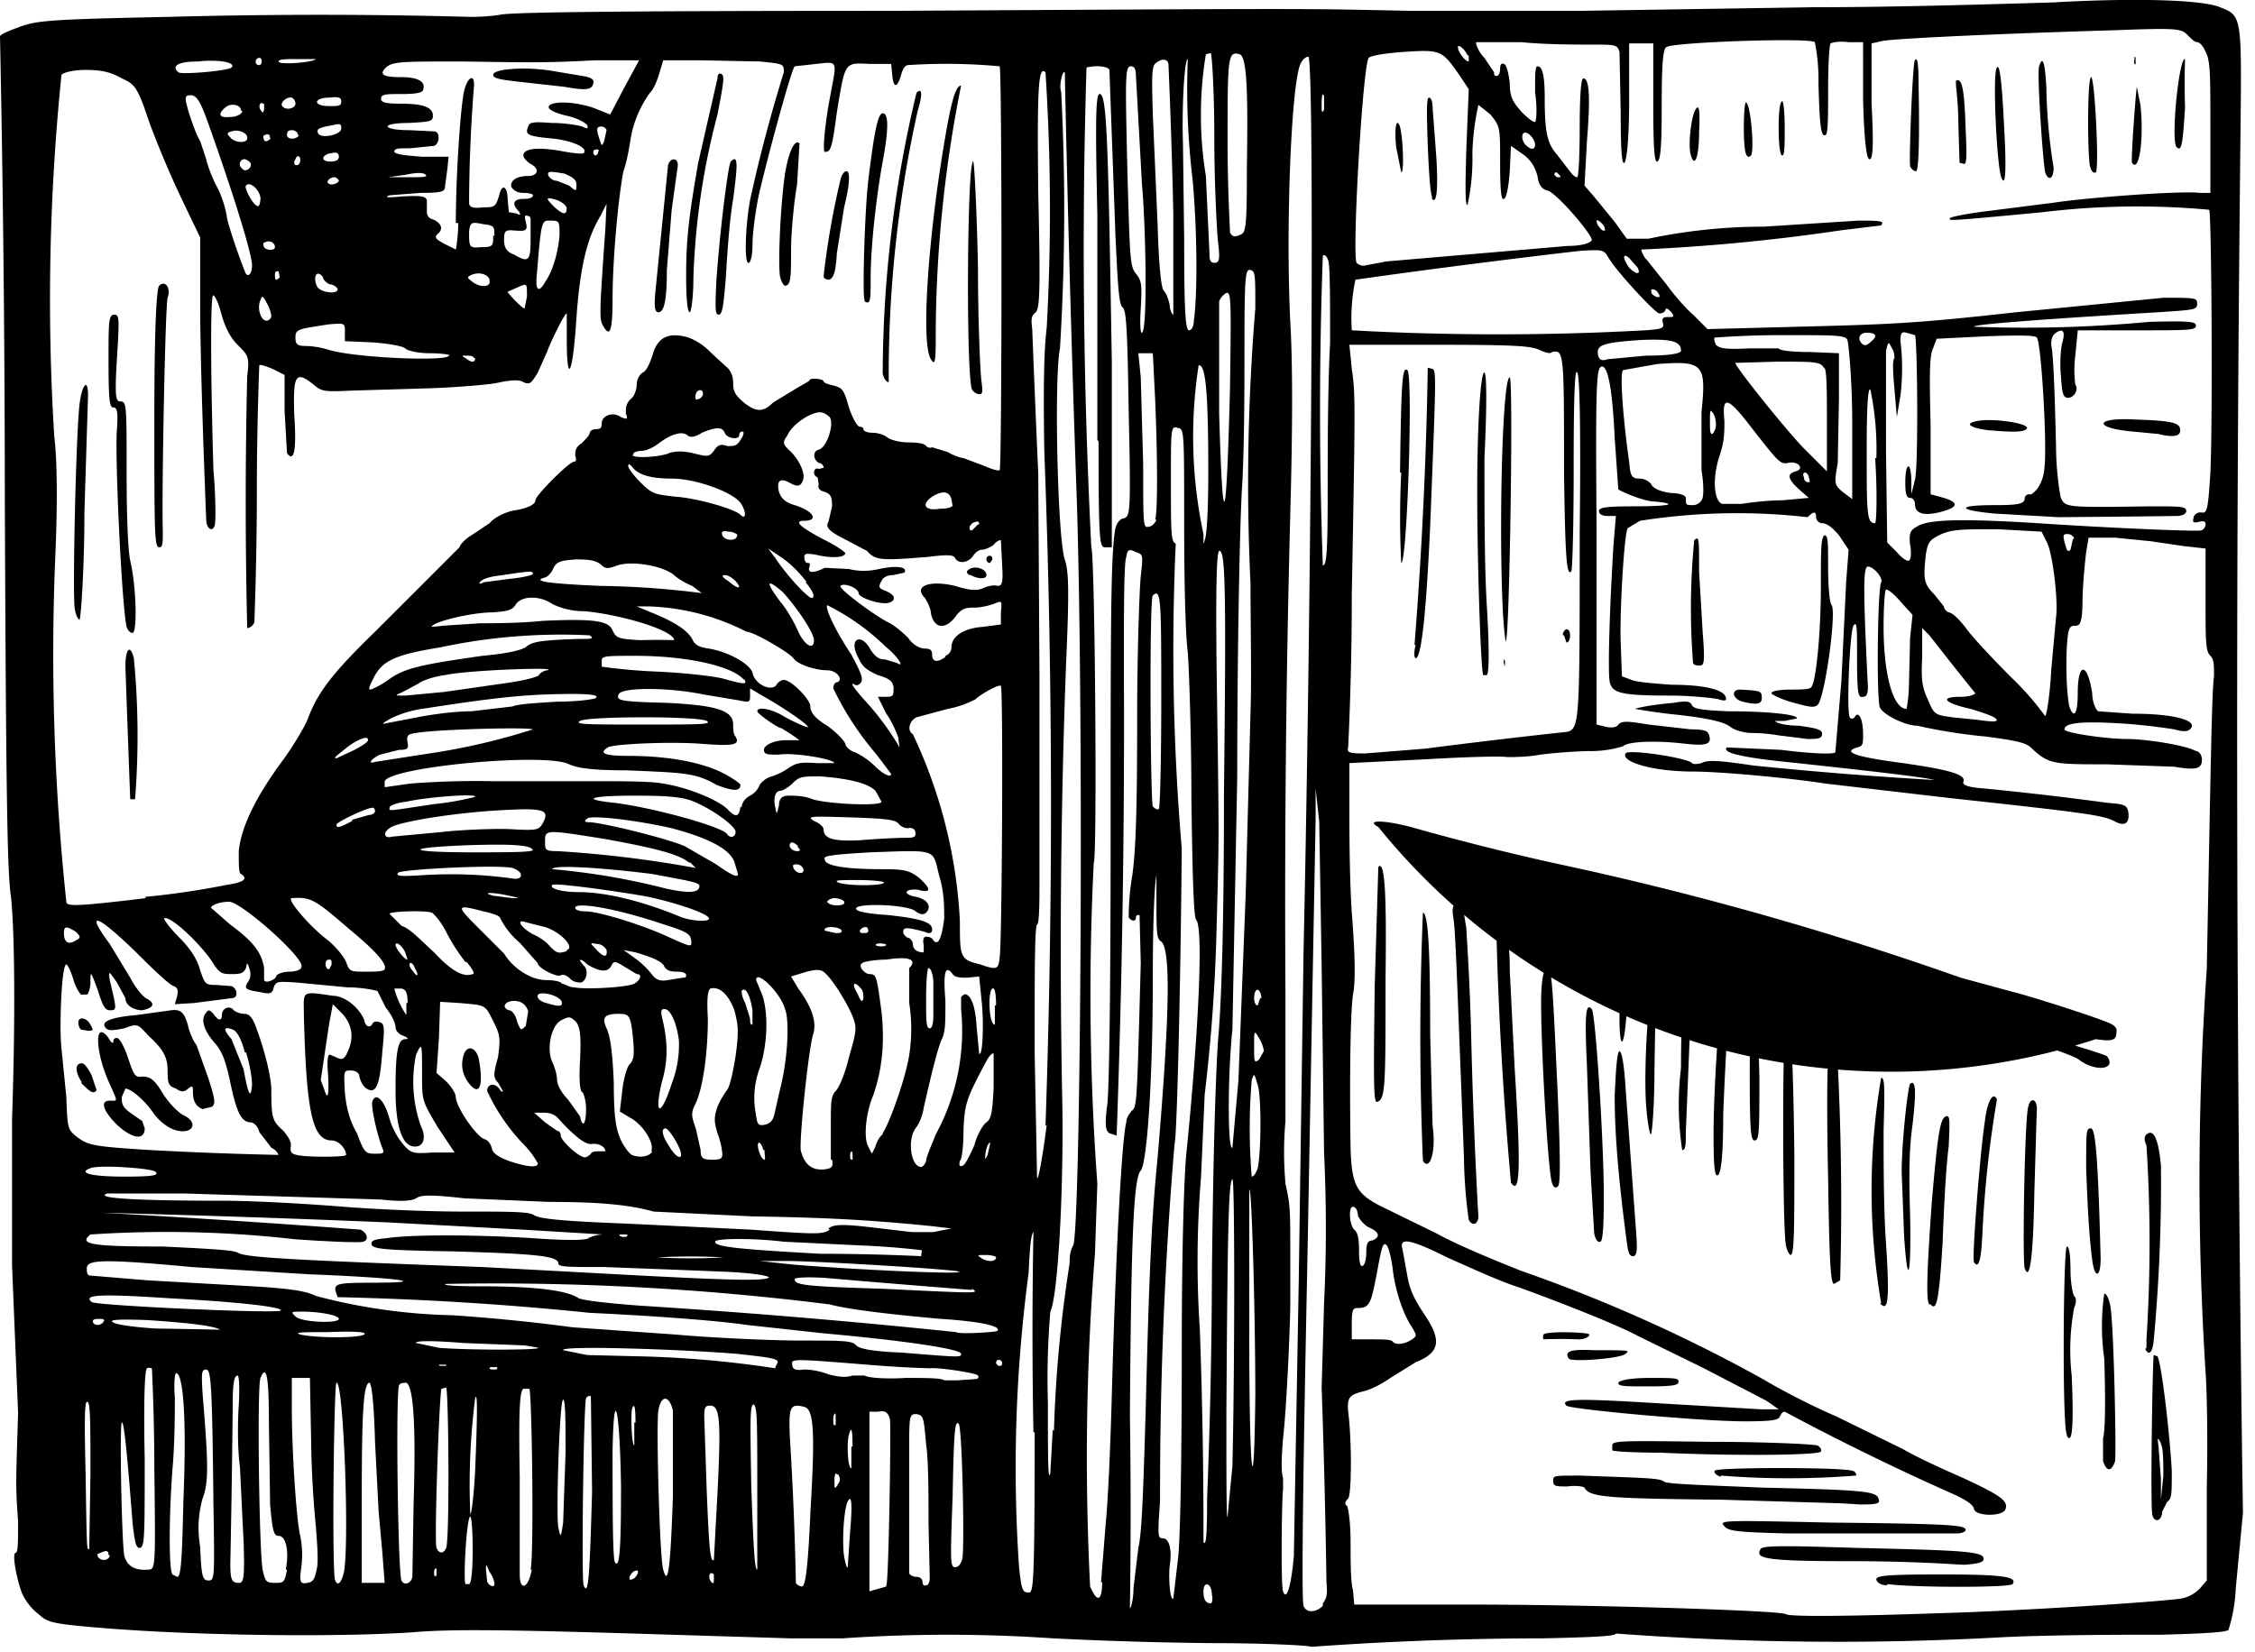 <?xml version="1.0" encoding="utf-8"?>
<svg xmlns="http://www.w3.org/2000/svg" xmlns:svg="http://www.w3.org/2000/svg" version="1.1" viewBox="0 0 187 137">
	<title>Tommy Brock sits up in bed and looks at clothes line heading out of the window.</title>
	<path d="M108.7 136.6c0-.1-3.7-.3-8-.3a331 331 0 0 1-13.4-.4 127.3 127.3 0 0 0-17.4 0h-4.4l-9.8-.3c-12.9-.4-18.1-.5-21.5-.2-6 .4-17 .3-25-.3-5-.4-5.2-.5-6-1.2a4.7 4.7 0 0 1-1.4-1.8c-.5-1.4-.8-3.3-.5-3.3.2 0 .2-1 .2-2.6-.2-2.9-.2-2.7 0-9L1 105C1 100.6 1 95.8 1 92.8c.3-8.8.2-15.9-.1-18.5-.3-2-.4-8.6-.5-32.8A1938 1938 0 0 0 0 3c.1-.2.9-.5 1.7-.8 1.4-.5 2.6-.6 12.3-.8a457.2 457.2 0 0 1 25 0c.3 0 1.5 0 2.6-.2C43 1 52.7.9 73.9.9c36-.2 33.4-.2 43.1 0H131l19.4-.3c7.4 0 16.3-.3 19.9-.4 7-.4 12.4-.2 13.8.4 1.8.7 1.8.7 1.7 10.2a4413.7 4413.7 0 0 0 .2 114.7l-.6 6.3a13 13 0 0 1-.6 3.4c-.2.2-2 .3-5.5.4-2.9 0-8.8 0-13.1.2a247.4 247.4 0 0 1-32.2-.3c0 .2-1.4.3-6 .4a271.2 271.2 0 0 0-19.2.7zm52.6-2.8c6.6-.2 17.4-.9 19.6-1.2a3 3 0 0 0 1.5-.8l.6-.7v-7.6c.1-4.4 0-8.4-.1-9.7a252.7 252.7 0 0 1 .1-33.4c.3-15 .4-23 .6-24.3 0-1 0-1.4-.3-1.7-.4-.4-.4-1.2-.4-4.7v-4.2l-1.8-.2-2.7-.4-3-.3h-2.2l-.2 1.2a49 49 0 0 0-.3 3.7c0 2.2-.2 2.4-.6 2.4-.5 0-.6.2-.7 1.7-.1 2 0 4 .2 5 .4 1.1.7.6.7-1.1 0-2.6.8-2.6 1.2 0 0 .7.3 1.4.5 1.5l2.8.2c3.6 0 5.6.6 4.8 1.3-.2.2-.6.2-1.3 0-.6-.1-2.7-.4-4.6-.5-3.3-.2-4.5 0-4.5.5 0 .3 3.5.8 5.2.8 1.5 0 4.8.5 5.7 1 .3 0 .5.4.5.7 0 .8-.5.9-2.3.6l-5.6-.2c-4.5 0-4.8 0-6.3-1.4-.4-.4-1.4-.6-3.7-.9a45.4 45.4 0 0 1-5.7-.9c-1 0-2.8-.9-3.1-1.5-.3-.6-.2-9.9.1-10.4.2-.3-.6-1.3-1.1-1.3-.4 0-.4 1.9 0 10 0 .5-.1.8-.4.8-.4.1-.5-.2-.5-3.2 0-2.6 0-3.1-.3-2.7-.3.5-.6 7.2-.3 7.6.1.2.3.1.4 0 .3-.6.7.1.7 1.4 0 .8 0 1-.5 1.1-1.3.4 0 .8 3.8 1.3 4.2.6 5.3 1 5 1.6 0 .2.3.4 1.7.5a273.8 273.8 0 0 1 10.3 1.2c1.4.1 1.6.2 1.7.8.1.9-.3 1.2-1.2.7-1-.5-2.6-.7-13.6-1.9L151.4 65c-3.2-.5-8.9-1-11-1-3.3 0-6-.8-5.6-1.5.2-.4 5.3.4 5.5.8.1.1.4.1.8 0 .5-.3 1.6-.2 4.3.2a340.3 340.3 0 0 0 15 1.2c-.6-.2-4.8-.7-12.3-1.5-3.9-.4-5.3-.8-4.9-1.2l4.5.2c2.3.3 4.4.4 4.5.2l.5-5.9.4-8.3.2-2.6-.8-1.2c-.5-.6-1-1-1.4-1-.3 0-.5-.3-.5-.5 0-.5-.2-.5-.7 0a51.8 51.8 0 0 0-13.9.3l-1 .6c-.3.2-.7 7-.6 9.5l.1 2.8.8.3c.5.2 2 .3 3.3.4 2.7 0 4.3.4 4.5 1 .1.3 0 .4-.6.2-.4-.1-2.3-.3-4-.3-4 0-4.8-.2-5-1.1-.2-.7 0-6.5.3-11.4l.2-2.4h-.7c-.5 0-.7-.2-.7-.4 0-.3.5-.4 3-.4 2.8 0 3.7-.2 1.6-.4-.8 0-2.5-.7-3-1l-.3-4.3c-.2-4.3-.6-6-1.1-5.9-.4.2-.5 1.1-.4 13.4v16.3l.8.2c.6.1.9 0 1-.2.3-.3.7-.3 2.5 0l3.5.4c1 0 1.4.1 1.5.4.3.8-.1 1-1.9.8-2.5-.3-4.8-.2-5.2.2a9 9 0 0 1-2.9.4 45 45 0 0 0-4 .3c-1 .2-2.2.2-2.7.2-.6-.1-3.7 0-7.1.2l-6 .3v3.4c0 2 0 6 .2 9 .3 3.8.3 5.8.1 6.8-.2 1.3-.3 6.4-.2 12.8.1 3 .5 3.7 2.4 4.7l4.7 2.3c1.8 1 5 2.3 7 3.1a128.6 128.6 0 0 1 20.1 9c1.5.9 4.2 2.3 6.1 3.1l5.5 2.7c1.2.7 3.4 1.7 5 2.4 3 1.4 3.8 1.9 3.5 2.6-.2.6-2.4.6-2.6 0 0-.4-.9-.9-1.8-1.3a212.9 212.9 0 0 1-13.9-6.8c-.2 0-.3.2-.4.4-.1.3-.7.4-2.9.4-3.6 0-14.5-1-14.8-1.3-.6-.6 1-.6 7.6-.2l8.5.5h1.5l-1-.7-5.2-2.7-5.5-2.7c-1.7-.9-5.7-2.5-9.8-4-1.6-.5-4.2-1.7-6-2.5-3-1.5-4-1.7-3.7-.7l.4 2.2c.2 1.2.6 2 1.4 3.2 1.5 2.2 1.3 3.2-.7 4l-2.1 1.3c-.7.5-1.7 1-2.2 1.1-1.2.3-1.4.5-1.3 1.7.3 2.3.3 6.8 0 7.2-.3.3-.3.5-.1.6.1.1.3 1.4.3 3s0 3.4.2 4l.1 1.2h9.7c10 0 25.9.5 26.1.8.3.2 4.6.2 13.2-.1zm-4.8-2.3c-.6 0-.9-.3-.9-.5 0-.3.9-.4 5.4-.4 5.2 0 6.3.2 5.9.8-.2.3-8.1.3-10.4 0zm4.6-1.8s-3.4-.2-7.4-.2c-7.3 0-8.2-.2-7.7-1 .1-.3 1.9-.3 8-.1 8.9.2 10.5.3 10.5.9 0 .3-.4.4-1.6.5l-1.8-.1zm-12.8-2.5c-4.2-.1-5-.2-5.3-.6-.5-.5-.2-.5 8.9-.3 9.7.1 11.1.2 11.1.6 0 .2-.4.3-.8.3h-14zm30.2-1.5c-.2-.3 0-12.6.1-13.3l.3.1c.3.3 1 6 1.2 9.5 0 2 0 2.3-.4 2.6l-.4.8c0 .7-.6 1-.8.3zm.7-6c-.3-.5-.3-.5-.2.3l.2 2.7v1.7l.2-2c0-1 0-2.3-.2-2.6zm-26.5 5-10-.3c-9.4-.1-10.9-.2-11.3-1-.1-.1-.7-.2-1.4-.1-1 0-1.2 0-1.2-.5 0-.4.1-.4 2.2-.4 5.5.2 6.6.2 7 .5.1.2 3.5.3 8.2.5 8.6.2 9.5.3 9.6 1 .1.3-.1.4-1.5.4l-1.6-.1zm-10-2.2c-.3-.1-.6-.3-.5-.5 0-.3 10.6-.3 11.4 0 .2 0 .4.3.3.4a71 71 0 0 1-11.2 0zm31.7-1.2v-2c.2-.7.2-3.5.1-6.6a19 19 0 0 1 0-5.4c.2 0 .4.5.5 1 .3 1.6.5 12.1.4 12.9-.3.9-.7.9-1 0zm-36.7-.8c-2.1 0-4-.1-4-.2v-.4c0-.4.7-.4 8.2-.3 4.6 0 8.5.2 8.8.3.2.1.4.3.3.5 0 .3-6.7.4-13.3.1zm33.7-1.5c-.4-.5-.3-15.6 0-15.6.2 0 .3.8.3 2 0 1 .2 2 .3 2.1.2.2.2.5 0 1a19 19 0 0 0-.2 5.6c.2 4.6 0 5.7-.4 5zm-37.2-4.3c.1-.2 1-.4 2.6-.4 2 0 2.4 0 2.4.3s-.4.4-2.5.4c-2 0-2.5 0-2.5-.3zm-4.1-2c-.4-.6.1-.8 2.1-.7 2.9 0 3 0 2.6.3-.4.4-4.5.7-4.7.4zm47.9-.9v-.7A126.5 126.5 0 0 0 178 95c-.2-.4-.2-.7 0-.9.6-.5 1 .4 1.2 2.6a141 141 0 0 1-.6 14.5c-.1 1-.4 1.3-.7.7zm-50-.7s-.1-.2 0-.4c.2-.3 3.8-.2 3.8 0s-.4.4-.9.4a36.7 36.7 0 0 0-3 0zm28-3a55.3 55.3 0 0 1 0-18.7c.3 0 .3.8.2 4.4 0 2.4 0 6.6.2 9.3.3 4.7.2 5.8-.5 5zm4 .1c-.3-.2-.2-2.9.2-8.5.5-5.8.7-7 1.2-7.1.3-.1.3.3.2 2.5-.2 1.4-.4 5-.5 7.9-.3 4.9-.5 5.8-1 5.2zm-8.4-10.4c-.2-9.9 0-13 .6-13a233 233 0 0 1 .4 21.4l-.5.3c-.3 0-.4-1.9-.5-8.7zm21.9 6.7c-.3-2.3-.4-5-.5-7.5 0-3.3 0-3.4.4-3.4s.6 3 .8 10.8c0 1.6-.5 1.7-.7.1zm-15.6-2-.2-5.3c0-2.4.5-7 .7-7.3.5-.4.5.8.2 3.4-.3 2.1-.3 4.4-.2 7.5.1 5-.2 6.3-.5 1.7zm10 2.7c-.2-.6 0-12.6.3-13.4.2-.9.8-.6.7.4l-.2 6.8c-.1 5.6-.4 7.3-.8 6.2zm-4.2-.5c-.2-.2.5-9.1.9-11.7.2-1.7.7-2.5 1-1.8a91.8 91.8 0 0 0-1.2 11c-.1 2.3-.3 3.1-.7 2.5zm-28.8-1.7c-.7-5.3-1-9-1-12.1.1-2.2.2-3.7.4-3.7s.4 1.3.5 3l.9 12.3c.1 1.4 0 1.7-.3 1.7s-.4-.4-.5-1.2zm13.2.3c-.3-1.6-.3-18.6 0-18.7.4-.2.6 2.6.7 11.2 0 6.2 0 8.2-.3 8.3-.1 0-.3-.3-.4-.8zm-15.9-1-.3-5.1-.3-8.8c-.2-4.2-.1-5.3.4-4.7.3.3 1 10.8 1 15.6 0 2.6-.1 3.7-.3 3.7-.2.1-.4-.2-.5-.7zm-10.4-1.1a41 41 0 0 1-.4-5.2c-.6-15.4-.7-19-.9-20-.1-.7 0-1 .3-1 .2 0 .5.4.6.8l.2 1.2c0 .3.3 4.4.4 9a479.7 479.7 0 0 0 .6 15c-.1.6-.5.7-.8.2zm6.9-3.1c-.3-.7-.9-10.7-.9-14.9 0-2.3.3-3.3.7-2.6.2.3.3 1.8.7 10.7.2 5 .2 6.9 0 7.1-.2.2-.4.1-.5-.3zm-3.4 0a318.3 318.3 0 0 1-1.2-20.5c.2-.1.4-.1.7.1.3.3.4 1 .4 2.8l.4 8c.5 8 .5 10.8-.3 9.6zm16.8-4c0-3.4.4-9.7.7-11.6 0-.4.3-.8.4-.8.2 0 .2.9.1 3a276 276 0 0 0-.4 7.8c0 3.6-.2 5-.5 5-.2 0-.3-.7-.3-3.4zM118 96.3a244.2 244.2 0 0 1 0-20.6c.4.1.6 2.5.6 10l.2 7.7c.3 2-.2 3.8-.8 2.9zm21.4-7.7c0-3.8.2-7 .3-7.2.4-.7.7.4.5 2.7l-.4 9.8c0 1 0 1.5-.3 1.5a25 25 0 0 1-.1-6.8zm5.7.6c0-4.2.1-5.4.4-5.3.2 0 .3 1.4.4 5.4 0 4.6 0 5.3-.4 5.3-.3 0-.4-.7-.4-5.4zm-8.6 2.4c-.2-3 .2-9.7.6-9.6l.2.7-.1 6c0 3-.2 5.4-.3 5.4-.1 0-.3-1.1-.4-2.5zM114 81.8l.3-9.9c.5-.5.7 1.7.6 9.2 0 9 0 10.1-.7 10.3-.3.1-.3-1.5-.2-9.6zm58.4 6.1c-1-.7-7.3-2.5-10.6-3l-3.2-.7c-.6-.2-2.7-.7-4.6-1-4.6-1-4.5-1-4.1-1.4.2-.3.2-.4 0-.5l-1.9-.5-13-4-7.9-2.2c-2.8-.6-3.7-1-3.4-1.2.4-.5 9 1.8 18.8 4.8a259.8 259.8 0 0 0 17.6 5.2l2.8.8c3.1.7 11.3 3.1 11.8 3.4.2.2.3.5.2.7-.3.5-1.6.3-2.5-.4zm-38.1-3.2c0-.9 0-1.8-.2-2-.1-.5.4-1.2.7-.9.3.3 0 4.6-.3 4.6-.1 0-.2-.7-.2-1.7zm39.5 1.5a54.7 54.7 0 0 1-59.5-17.6c-1.1-.6.4-.6 2.7 0a216.3 216.3 0 0 0 11 2.8l3.2.7a270.4 270.4 0 0 1 31.4 9l4.4 1.2c1.6.4 6.9 2.1 8 2.6.4.2.6.4.5.8 0 .6-.4.7-1.7.5zM147.5 61a14 14 0 0 0-2.2-.2c-.6 0-1.4-.2-1.8-.5-.5-.4-1.7-.7-4.3-1a44 44 0 0 1-3.6-.5c-.1 0 .9-.3 3.2-.5 1.1-.2 1.4-.1 1.5.2.2.3.7.4 3 .5 3.5 0 5.9.3 5.7.6l-1 .2h-.8c.1.2 1 .4 2 .4 1.4.2 1.8.3 1.9.6 0 .4-.1.5-1.2.5l-2.4-.3zm.9-2.8c-.9-.3-1.5-.6-1.5-.7 0-.2.8-.3 1.6-.3s1.6 0 1.7-.2c.4-.4.8-4.5.8-8.4 0-3 0-4 .3-4.2.3 0 .3.6.3 2.6 0 1.5.1 3 .3 3.2.4.7-.6 7.9-1.2 8.3-.3.2-.5.2-2.3-.3zm-3.9 0c-.8-.2-1-1-.2-1 1.7.1 1.8.1 1.8.7 0 .5-.4.6-1.6.3zm-4.1-3.2a58 58 0 0 1 .1-10.2c.4-.3.4-.3.4 2.6l.3 5.1c.2 2.4.1 2.7-.2 2.7-.3 0-.5 0-.6-.2zM94 131.7l.4-3.3c.3-1.3.4-4.6.6-11.1.3-12 .5-16.3 1-21.3 1-11.8 1.1-17.2.3-17.9-.4-.2-.4-.8-.4-3.8v-1.7c-.2 1-.3 4.7-.3 8.3 0 9.1-.5 15.6-1 16.2-.6.6-.8 5.7-.9 20.3a532.8 532.8 0 0 1 0 16c.1 0 .3-.8.3-1.7zm15.7 1.3c.3-.4.4-.7.3-1.7a804 804 0 0 0-.4-16.2l.2-7c.2-4.2.2-8.2 0-12.5l-.2-15.4-.2-12-.3-2.8V68l-.7 37.5c-.3 14.5-.5 27.3-.3 27.7.2.6 1 .6 1.6 0zm-9.2-.7c0-1-.7-1.2-.7-.3 0 .7.2 1 .6 1 .1 0 .2-.3.1-.7zm-9.2-1 .4-5c.2-2 .4-6.8.5-10.6.3-10.9.8-21.1 1.2-22.6 0-.4.3-.8.5-1 .4-.3.4-1.2.7-12.2l-.1-4c-.2 0-.3 0-.3.2 0 .4-.4.3-.6 0 0-.3 0-1.8.3-3.5.3-2.2.4-5.6.4-13 0-5.5.2-10.9.3-11.8.2-1.8.2-1.8-.4-2-.6-.3-.7-.2-.8.4-.2.4-.2 4.6-.2 9.3a945.7 945.7 0 0 1-.6 38.7L92 94c-.3-.2-.4-.6-.2-2.2.2-1 .3-11 .3-22 0-18 0-23.9.4-26 .1-.4.4-.8.7-.8.5-.2.6-.3.4-8.7-.1-6.9-.2-8.6-.5-8.8-.3-.2-.4-1.6-.6-6L92 5.8c-.1-.3-1.1-.4-1.9-.2a489.8 489.8 0 0 0 .4 39.8c.3.6.5 25.7.2 26.2a217 217 0 0 0 .3 26.6l-.2 5.8a213 213 0 0 0-.4 27.6c.6 1.4 1 1.2 1-.4zM91 36.5 91 17.8c-.2-8.7-.1-10 .2-10 .6 0 .7 4.1 1 22.2v15.4h-.5c-.5 0-.6 0-.6-8.8zm6.7 92.7c.2-2 .3-9 .3-17 0-8.9.2-14.9.4-16.7 1-10 1.4-18.5.8-19.2-.2-.2-.3-2.9-.4-10 0-5.3-.2-10.9-.3-12.2-.2-1.4-.3-6.1-.3-10.5 0-7.8 0-8-.5-8.1-.6-.2-.6 0-.6 4 0 4.8 0 5.4.4 5.6a195 195 0 0 0 .5 25.3c-.1 11.5-.4 24-.6 24.5a348.4 348.4 0 0 0-1.2 29.6c-.2 2.8-.2 3.1.2 3.1.6 0 .8 1 .6 2.3-.1.8 0 2.9.3 2.7l.4-3.4zm-12-10.4a436.1 436.1 0 0 1 0-16.6c-.2.2-.3 1.2-.4 3.4a121.8 121.8 0 0 0-.8 24.3c.2 2 .3 2.2.8 2.2.4 0 .5-.5.5-13.3zm21.6 10 .4-22.5.4-27.4c.7-32 .9-73.9.4-74.2-.1 0-.4.1-.6.5-.8 1.2-1.3 13.4-.9 21.5.2 3.5.2 8.5 0 15.9a1220.6 1220.6 0 0 0-.4 40V93c-.2 2.2-.1 4 0 5.2.4 1.8.4 2 .4 6.2v3.7c0 1.6-.3 8.7-.6 11.2-.1 1.3-.2 2.7 0 3.3v1c-.1.3-.2 8 0 8.4.3.9.7-.6.9-3zm-58.2-5-.1-8c-.2 0-.3 0-.4.2-.2.5-.4 15.1-.2 15.5.4 1 .5-.8.7-7.8zm24.4 7.7c.2-.2.4-13.1.3-13.8-.2-.6-.4-.7-1-.6h-.7V132l.7-.2.7-.2zm-34.3-3c0-1.5-.1-2.7-.2-2.7-.3 0-.6 5.2-.4 5.6h.3c.2 0 .3-1.4.3-2.9zm1.8 2.9c0-.2-.1-.6-.4-1-.3-.7-.3-.7-.3-.2l.1 1c.2.4.6.5.6.2zm3-1.2c.3-1.3.1-14.7-.1-15h-.5c-.3.2-.4 1.7-.3 7.3v8.1c0 1.4.7 1.2 1-.4zm23.2-4.7c.4-6.7.3-8.6-.5-8.8-1.2-.3-1.3 0-1.2 2.5a286.7 286.7 0 0 1 .5 12.1c.1.2.4.3.5.3.3 0 .5-1.6.7-6zm9.9 5.4-.1-4.6c0-2.3 0-5.2-.2-6.5-.2-2.2-.2-2.4-.8-2.5-.5 0-.6 0-.6 2.2v11c0 .1.3.3.6.3s.5.2.5.4.1.4.3.3c.2 0 .3-.3.3-.6zm-56.9-3-.3-6.2c-.2-1.4-.2-3.7-.1-5.1.1-1.8 0-2.5-.1-2.5-.3 0-.4.8-.4 2.3a1259.4 1259.4 0 0 1-.2 13.3c0 1.3.1 1.6.7 1.6.4 0 .5-.3.4-3.5zm3.5 2.3c.3-1.6 0-2.8-.6-2.8-.4 0-.5-.4-.7-2.6l-.1-6.8c0-3.8-.2-4.9-.7-3.7-.3.7-.1 15 .2 16 .2.9.3 1 1 1s.8 0 1-1.1zm2.6-.2c.1-.7 0-2-.1-3.3a85 85 0 0 1-.4-7.3l-.1-5.1h-1.5v2.5c0 3.7.4 9.5.7 10.6a8 8 0 0 1 .1 2.5c-.2 1.4-.1 1.5.5 1.4.5-.1.6-.3.8-1.3zm2.2.5c.5-2 0-16.1-.6-15.8-.2 0-.4 15.9-.1 16.4.2.5.5.2.7-.6zm3.2-1.8-.3-3.3-.3-5.8c-.1-3.5-.3-5-.5-4.9-.5.2-.6 3-.6 10v6.6h1.9l-.2-2.6zm2.5 2 .1-6c.2-6.3 0-9.7-.6-10-.2 0-.5 0-.6.2-.3.4-.1 15.8.2 16.2.2.5.9.2.9-.4zm25-.1c-.3-.3-.5.1-.3.5.2.3.3.3.3 0v-.5zm-41.5-5.8c-.1-10-.2-11.2-.6-11.2-.4 0-.4.3-.3 2 .5 6 .5 7.4 0 8.7a9 9 0 0 0-.2 4c.1 2.5.2 2.8.7 2.8.5 0 .5-.2.4-6.3zm35.2 5.7c0-.2 0-.3-.2-.2-.2 0-.4.3-.5.5 0 .2 0 .3.2.2.2 0 .4-.3.5-.5zm-37.7-5.8c.3-7 0-10.8-.6-10.8-.1 0-.2.9-.1 2 0 1.1 0 3.8-.2 6-.3 4-.3 8.3 0 8.7l.4.2c.3 0 .4-1.4.5-6zm21 5.5c0-.2-.2-.1-.2.2 0 .3 0 .4.2.3v-.5zm19.6-6V117c-.3-1.3-1-1.3-1.2 0-.2 1 .1 12.3.4 13.2.4 1.5.6-.2.8-6zm-43-2.3c0-4.5-.2-8.3-.2-8.4-.1 0-.3-.1-.4 0-.2 0-.3 2.7-.2 7.5 0 6.5 0 7.3-.4 7.4-.3 0-.4-.3-.6-2-.4-5.1-.7-8.6-.9-8.4-.2.2 0 9.9.2 11 .2.9.9 1.3 2 1.2.6 0 .6-.2.5-8.3zm50 1.6c0-5.6 0-6.8-.3-7-.3 0-.3 1-.2 6.7.2 5.8.3 7 .5 7v-6.7zm7.7 3.5c.2-2.2.1-2.9-.1-2.6-.4.3-.6 3.4-.4 4.7.1.5.2 1 .3.9l.2-3zm9.3 2.3c.2-.7 0-11-.3-11.2-.3-.3-.4.5-.5 6-.2 5.4-.2 5.9.2 5.9.3 0 .5-.3.6-.7zm-28.3-6c-.1-6.6-.6-8.6-.7-3 0 4.6 0 9 .2 9.3.4.6.5-1.4.5-6.2zM9 129c0-.3-.1-.4-.4-.3l-.5.2c-.1 0 0 0 0 .2.3.5 1 .3 1-.1zm50.5-5.2c.3-6 .2-7.2-.6-7.2-.4 0-.5.1-.5.9l.2 6c.2 5 .3 6.1.6 5.9l.3-5.6zM37 128.4c.3-.8.2-13 0-13.3l-.4.1c-.2 1.2-.6 12.7-.4 13.2.2.5.6.5.8 0zm-29.5-6.1c0-4.5 0-6.2-.3-6-.2 0-.2 1.9-.1 6 .1 6.6.1 6.2.3 6.2l.1-6.2zm92.6 2a505.2 505.2 0 0 0 .4-18.6c.1-9.6.3-16.2.5-19.3.3-3.2.5-9.6.5-20.7.2-17.4.1-20.1-.4-20-.2.1-.3 2.8-.2 10.5.2 14 .2 12.9 0 20.3a145.3 145.3 0 0 1-1 14.3l-.3 6.8a85 85 0 0 0-.1 12.7 468.3 468.3 0 0 1 .3 17.6c.2.4.3-.4.3-3.5zm-53.2-3.8c0-2.4 0-4.4-.2-4.4-.3 0-.6 9.5-.4 10.6.2.9.2.9.4-.4l.2-5.8zm55.3 1.1c.2-8.4.2-24 0-23.8-.3.3-.4 3.2-.5 19.5 0 5.4 0 8.9.1 8.5l.4-4.2zm-62.8.4c.2-4.7.2-6.7 0-6a57 57 0 0 0-.4 9.6c.1 0 .3-1.6.4-3.6zm30 .3c-.1-.2-.2 0-.2.5 0 .7 0 .8.3.3.2-.3.2-.5 0-.8zm18-3.6a109.4 109.4 0 0 1 1.3-13.9c0-.4 0-1 .3-1.5.6-1.3.9-42.5.3-61.7A2433.2 2433.2 0 0 1 88.3 6c-.2-.2-.5 1.2-.3 1.6a189.2 189.2 0 0 1-.1 21.3c-.5 2.4-.2 15.8.4 17.5.3 1 .4 2.1.1 8.8a637.7 637.7 0 0 0-.3 36.6c.1 7.6-.4 15.8-1 17a67 67 0 0 0-.2 7.6c0 4.5 0 6.6.2 5.8l.2-3.6zm16.7-3c0-6.6-.3-17.5-.5-17v12.5c0 11.5.4 14.2.5 4.5zM70.7 120c0-1.5-.1-1.7-.3-1-.2.7-.1 2.8.2 2.8v-1.8zm-18-2c0-1.3-.1-1.7-.3-1.1-.1.8 0 3 .2 3v-1.9zm16.6-.6c0-.3-.2-.1-.2.3s0 .6.2.5v-.8zm11.5-3c.3 0 .4-.1.3-.3-.1-.2-3.3-.7-4-.6a98 98 0 0 1-5.2-.3c-6.2-.5-6.3-.5-6.2 0 0 .4.3.5 1 .4a6 6 0 0 1 2 .4c.8.2 1.4.3 2 .1h1c.3.2 1.8.3 3.4.2 1.6 0 3 0 3.2.2h1.1l1.4-.1zm-39.6-1h-.5c-.2.1-.1.2.2.2.3 0 .4 0 .3-.2zm23.1 0 .2-.4c0-.3-.6-.4-3.4-.7-5-.4-14.7-.7-14.4-.3l2 .4 4 .1a87.8 87.8 0 0 1 11.6 1zm-27.3-.2h-.5c-.2 0-.2.1.2.1.2 0 .4 0 .3-.1zm46.1-.1c0-.2-.1-.3-.3-.3-.1 0-.2.1-.2.3l.2.2c.2 0 .3 0 .3-.2zm-3.4-.8c0-.4-4.7-1.1-11.4-1.7l-6.4-.7c-2-.3-6.7-.7-13-1a259.4 259.4 0 0 0-20.9-1.3l-.2-.6c0-.5.2-.6 3.1-.6 5 0 2.3-.4-5.3-.7l-9.7-.6c-7.5-.7-8.7-.6-8.7.1 0 .3 0 .5.2.6l4.8.4 8.8.5c3.2.2 4.4.4 5.2.8a48 48 0 0 0 11.3 1.6 151.7 151.7 0 0 1 10 1l8.5.6c3.4.3 8.2.5 10.5.5 3.3 0 4.2 0 4.5.4.3.3 1.4.5 3.8.6 4.9.4 4.9.4 4.9.1zm-35-.5-1.2-.2-5.1-.2c-2.4-.2-4-.2-3.9 0l1.9.4c2.4.2 8.5.2 8.2 0zm72.4-.7c.4-.3.4-.3 0-1-.7-1-1.4-3-1.6-4.8-.1-.8-.3-1.7-.5-2-.3-.3-.4 0-.8 2.2-.5 2.6-.6 3-1.6 3-.4 0-.5.1-.5 1.3v1.3h1.6c1 0 1.7 0 1.8.2.3.3 1 .2 1.6-.2zm-86.9-.4c.3-.2-.7-.3-3-.2-2 0-2.9 0-2.3.2 1.4.3 4.8.3 5.3 0zm52.5-.3c.4-.4-1.5-.8-4.7-1-4.5-.4-7.7-.8-9.2-1.2a221.9 221.9 0 0 0-31.8-1.7c-.4.1.5.2 3 .2 4.1 0 7 .3 8 1 .6.2 2.4.4 5 .6a650.5 650.5 0 0 1 26.3 2.2c.2.2 3.3 0 3.4-.1zm-64.4 0c0-.4-3-.7-6.1-.9-2.7-.1-3.2 0-2.8.2.3.2 1.9.4 3.5.5a923.4 923.4 0 0 1 5.4.1zm-9.7-.8c.1-.1 0-.2-.3-.2s-.6 0-.6.2.2.3.4.3.4-.1.5-.3zm19.5-.2c0-.3-1.6-.6-3-.6-1 0-1 0-.6.4.5.5 3.6.6 3.6.2zm77.1-1.2v.7-.7zm-81.9.5c0-.3-3.5-.7-9.1-1-6.1-.4-7.3-.3-6.6.3.3.3 15.7 1 15.7.7zm57.3-1.7a1278.2 1278.2 0 0 1-12.2-1c-1.8-.1-2.5 0-2.5.1 0 .5.8.6 7.2.8 8.3.4 8.1.4 7.5 0zm-16.8-1c0-.2-1.5-.4-3.4-.5l-5-.2-5.3-.2c-3 0-3.8 0-3.8-.3 0-.6-1.7-.8-8.8-1-5.8-.1-6.6-.2-6.7-.6 0-.3.2-.4 1.3-.5 2-.3 7.1-.3 12 0 2.7.2 4.5.2 4.7 0a3 3 0 0 1 1.2-.3l-6.6-.4-11.2-.6a1422 1422 0 0 0-23.7-.8 1068 1068 0 0 1 21.4 1.4c.6.3.7.9.2 1-.2.1-2.7 0-5.6-.2a94.6 94.6 0 0 0-17-.4c-1 .8 0 1 6 1 4.2.2 5.8.3 6.2.5.6.4 3.9.6 20.3 1.2l13 .7c7.7.4 10.8.5 10.8.1zm15.8-.5c-.2-.2-11.9-.9-14.3-.9H63l2.8.3c6.2.5 14 .8 13.7.6zm33.7-1.6c0-.7.1-1 .5-1 .7-.3.6-.7-.3-1.1-.4-.2-.8-.7-.9-1 0-.4-.2-.7-.4-.7-.4 0-.3 1.5.1 1.9.3.2.4.8.4 1.7 0 1 .1 1.4.3 1.3.2-.1.3-.6.3-1.1zm-53.3.4a50.7 50.7 0 0 0-5.5 0 48 48 0 0 0 5.5 0zm22.6 0c0-.1-.4-.2-.9-.2-.6 0-.7 0-.4.2.5.4 1.3.4 1.3 0zm-33.7-.1h-1 1zm3 0h-1.1 1zm24.5-.1c0-.2.1-.4 0-.4 0 0-2.4-.3-5.2-.4L65 103c-2.4-.3-5.7-.3-5.7 0 0 .4 1.5.6 8.7 1a181.1 181.1 0 0 1 8.4.2zM52 102.4h-.5c-.2 0-.2.1.1.2.3 0 .5 0 .4-.2zm16.7-.5c.4-.3.9-.4 3.5-.1l3.4.4h1.8l1.5-.3-1.7-.2c-5-.5-8.5-.7-14.8-.8l-8.2-.4c-2.1-.6-4.8-.8-8.6-.8l-7.1-.3c-2.7-.3-3.6-.3-4 0-.3.2-1.2.3-2.9.1l-6.5-.2-9.8-.3H8.9c-1.2.4 2.6.6 9.4.6 3.1 0 7.7.3 10.2.5 2.4.2 6.9.4 9.8.4 4.2 0 5.5 0 6 .3.4.3 2.4.5 7.7.7l10.3.5c5.4.4 6 .4 6.5 0zm18-8.5a777.3 777.3 0 0 0-.1-56c-.1-5.9 0-8.6.2-10.2A177.6 177.6 0 0 0 86.7 6c-.6-.6-.7 1.3-.6 10 .2 8.5.1 9.5-.2 9.9-.4.3-.4.6-.3 1.4a1954.9 1954.9 0 0 0 .5 12l.1 16.9v16.4c0 2.2 0 4-.2 4.1-.2.2-.2 3.8-.2 10.6l.2 10.4c.1.3.5-2 .8-4.4zm17.6 3.5c.3-1.5.3-6 0-6.9-.3-1-.3-1-.5-.4a48.8 48.8 0 0 0 0 8c.2 0 .4-.4.5-.7zm-91.4.3c-.3-.3-4.7-.6-5.4-.3-1.1.4.1.7 2.8.7 2.4 0 2.9-.1 2.6-.4zm56-1v-3c0-1.7 0-2.3.4-2.7.3-.3.8-1.5 1.1-2.8.6-2.1.7-2.4.3-3.4-.4-1-1.6-3-2.3-3.6-.3-.3-.7-.3-1.5-.1l-1.3.4.6 1c1.1 1.5 1.6 2.8 1.2 3.9-.4 1.6-1.1 8.4-1 9.5.3 1.2.9 1.7 2 1.6.6-.1.7-.2.6-.8zm-24.3.3a7 7 0 0 0-1.2-1.6 16 16 0 0 1-3-4.4c0-.6.6-.7 1-.2.2.3.3.3.3.2l-.4-.7c-.4-.4-.4-.7 0-2.1.2-1.6.2-1.8-.4-3-.7-1.4-.6-1.3-2.8-1.5l-1.6-.1-.1 3-.2 2.9.8.7c.4.4.8 1 .8 1.3 0 .8 1.7 3.3 2.4 3.5.3.1.5.4.6.8.1.4.6.7 1.4 1 1.5.5 2.4.6 2.4.2zM39 90c-.6-.7-.8-1.5-.6-2.3.2-1 1-1 1.3.1.4 2.2.1 3.1-.7 2.2zm37.8 6.3c0-.3.4-1.2.8-2.2a18 18 0 0 0 2.1-10.4v-1c.3-.3.4-.3.7 0 .3.4.5 1.1.6 2.6l.2 2.1c.3.3.4-2.6.2-4.4l-.2-2-1 .1c-.5 0-1 0-1.2-.3-.6-.8-.8-.2-.6 2.2 0 1.9 0 2.6-.3 3.2-.4.9-1 3.5-1.5 5.7a4 4 0 0 1-.6 1.6c-.8.9-.5 3.3.4 3.3.1 0 .3-.2.4-.5zm4-1.3c.2-.8.7-1.7 1-1.9.4-.3.5-.8.6-2.9v-2.8c-.1-.1-.4.2-.7.8-1.6 3-1.7 3.4-1.8 5.5 0 1.2-.1 2.4-.3 2.6-.1.4 0 .5.2.4.2 0 .6-.8 1-1.7zm-20.9.8c0-.3-.1-1-.4-1.8-.3-1-.3-1.3 0-2.2a7 7 0 0 1 .8-1.4c.2-.2.5-1.5.7-2.8.3-2.2.2-2.6-.1-3.8-.5-1.3-1.2-2-2-1.8-.2.2-.3.7-.2 2.5 0 2.8-.4 5.7-1 7-.4.8-.4 1 0 2.1l.4 1.8c0 .7.2.8 1 .8.6 0 .8-.1.8-.4zm3.4-.4c-.1-.4-.3-.7-.4-.6-.2.2.2 1.4.5 1.4.1 0 0-.3 0-.8zm7.4.3c0-.3-.2-.2-.2.1 0 .3 0 .4.2.4v-.5zm11.4-.8c0-.2 0-.2-.2.1a3 3 0 0 0-.2 1c0 .2 0 .2.2-.2l.2-.9zm-59 1c0-.2-.2-.5-.6-.7l-1-1.3c-.1-.5-.5-.8-.7-.8-.8 0-1.2-.9-1.7-3.3-.4-1.9-.7-2.6-1.3-3.3-.9-1-1.2-2-.7-2.5.2-.3.3-.2.6.1.4.6.7.6.7.1s.5-.8.9-.5c.1.2.6.4 1 .4s.7.4 1 1.3c.6 1.6 1.2 3.9 1.2 5 0 2.4.1 2.6 1 3.4.5.6.7 1 .6 1.4 0 .3 0 .5.5.6.7.2 4.1.2 4.1 0 0-.5-.6-1.2-1.2-1.2-1.6 0-2.1-2.4-2.3-10.4 0-2-.3-2 2.4-1.6 1 0 2.2 1 2.6 2 .1.6.5.7.7.3.1-.2.4-.2.6-.1.4.1.4.5.2 2.5-.2 2.7-.5 3.5-1.3 3-.3-.2-.5-.6-.6-1 0-.3-.3-.5-.7-.5-.6 0-.6 0-.5 1.8.1 1.2.4 2.4 1 3.4.6 1.6.7 1.7 1.5 1.7.7 0 .8 0 .6-.5-.4-1-1-3.5-.8-3.9.3-.7 1 0 1.4 1.5a6 6 0 0 0 1.2 2.2c.6.7.9.7 2.4.6h1.8l-1.4-2.1C35 91.3 35 91.3 35 89.2c0-2.7 0-2.8-.5-1.7a11 11 0 0 0 .4 5.9c.5 1 .2 1.8-.6 1.7-1-.1-1.5-1.8-1.5-4.7 0-3.2.2-4.2.8-4.2.3 0 .3-.1-.2-.3-.3-.1-.6-.4-.6-.7 0-.3-.3-1-.8-1.6l-.7-1.4s-1.1-.3-2.5-.3l-4.2-.4c-1.6-.1-1.7-.1-1.9.4-.1.5-.3.6-1.1.4-1.3-.2-1.4-.3-1-.9.2-.3.2-.7.1-1-.2-.6-.2-.6-.3-.1-.2.4-.4.5-1.1.5-.8 0-1 0-1.5-.7-1-1.7-3.8-4.3-4.2-3.9 0 .1.5.8 1.3 1.6 1 1 1.5 1.9 1.7 2.7.4 1.1.4 1.2 1.3 1.2l1.3.1c.5.2.6 1 0 1l-3.1.4-1.6.1.2-.7c.1-.5 0-.7-.3-.8-.3-.1-1.4-1.1-2.5-2.2-3.6-3.6-5.1-4.4-2.8-1.3l1.7 2.8c.4.8 1 1.5 1.3 1.7.8.4.7.8-.3 1-.7 0-1.4-.4-1.4-1l-.7-1.3c-.7-1-.7-1-.6-.2.6 2.5.6 2.5 0 2.5-.4 0-.6-.4-1-1.7-.6-1.6-.6-1.6-.6-.6 0 .5-.2 1-.3 1h-.5s-.4-.5-.6-1.2c-.2-.7-.5-1.3-.6-1.3-.4 0-.6 5.3-.4 7l.4 4c.1 2.7.1 2.7 1 3.4.9.6 1.2.7 6 1a322.5 322.5 0 0 0 10.6.4zM9.7 93.3c-1.2-1.2-1.4-2-.6-2 .7 0 .7.2-.1-1.6-1.1-2.5-1.2-5.2 0-3.6.2.4.4.5.4.3s.1-.3.3-.3c.2 0 .6.7.9 1.6.5 1.5.6 1.7 1.2 1.6.6 0 1 .2 1.7 1.4.5.8 1.3 1.6 1.7 1.8.9.4 1 1.1.3 1.3-.9.2-2-.4-2.8-1.5-.6-.9-1.8-2-2.3-2l-.3.7c0 .5 0 .8.7 1.3l1 .7.2.6c0 1-1 .9-2.3-.3zm7.1-1.3c-.5-.2-.8-.6-.8-1.4 0-.5 0-.6-.4-.3-.3.3-.6.3-1 0-.6-.2-.7-.4-.7-1.4 0-1.2-.3-1.8-1.6-3-.9-1-.9-1-2-.6-1 .2-1.3.2-1.5 0-.5-.5.2-.9 2.5-1.1l2.9-.4c.8-.1 1.1.2 1.4 1.3.1.5.4 1.2.7 1.6l1 2.8c.5 1.6.6 2 .3 2.3l-.8.2zm-10-2.2c-.6-.9-.6-1.6 0-1.6.2 0 .5.4.8 1l.4 1.2s0 .2-.3.2c-.2 0-.6-.4-1-.8zm-.1-4.4a.9.9 0 0 1-.2-.6c0-.5.7-.4 1 .2.3.5.2.5-.2.5l-.6-.1zM49 95.7c.1-.2.4-.2.7-.2h.5c0-.4-.6-.7-1.2-.6-.5 0-1.3-.6-2.6-2-.3-.4-.7-.6-1.3-.6h-.8l.9.8 1 .7c.2 0 .3.2.3.4 0 .4 1.5 1.8 2 1.8.2 0 .4-.2.5-.3zm5-.2c.3-.6-.6-2.1-1.6-2.7l-1-.6.2-1.7c.1-1 .4-2 .6-2.2.4-.4.4-.9.3-2.1-.2-2-.3-2.1-1.2-2.1-1.2 0-1.4.3-1 1.2.3.6.5 2 .6 4.5 0 3 .2 3.9.6 4.8.3.6.7 1.1.9 1.2.7.3 1.5.1 1.7-.3zm2.4-.1c-.3-.8-1-1.8-1.2-1.8-.4 0-.3.6.3 1.5.6 1 1.2 1.2.9.3zM73.2 94c.5-.7 1.9-4.5 2.2-6.5a14 14 0 0 0 0-4.3v-2.9c.7-.7 0-1-1.9-.7-1 0-2 .2-2 .3-.4.2.2.9.6.9.6 0 .6.2 1 3.1.3 2.8 0 5-.7 7-.6 1.4-.8 3.5-.4 4.2l.3.6.3-.6c.1-.4.4-.9.6-1zm29.5-4.4.6-15.4.4-15.1c.1-2.7 0-7.5 0-10.7a175.5 175.5 0 0 1 .4-22.8c0-2.8 0-3.1-.4-3.2-.4-.1-.5.3-.5 6 0 3.3 0 8.7-.2 12-.2 3.2-.4 14-.4 24l-.4 21c-.4 3.8-.4 10.1 0 9.8l.5-5.6zm-38.5 2.9.5-2.2c.6-2.3.8-5.6.4-6.6-.4-1.4-2.4-3.3-2.4-2.4l.5 1.2c.5 1.4.5 4-.2 6.1a7.1 7.1 0 0 0-.4 3.3c.2 1.4.2 1.5.8 1.4.5-.1.7-.4.8-.8zM48.6 92c0-.7-.2-1.3-.3-1.4-.2 0-.3-1-.2-2.6.1-2.2 0-2.7-.3-3.2-.5-.5-.6-.5-1.2-.2-.9.4-1.3 2.4-.8 3.5.2.4.4 1.1.4 1.5 0 .4.4 1.1.9 1.6l1 1.4c.2 1 .5.7.5-.6zm7.7-5.7c-.2-1.5-.7-2.6-1.2-2.6-.3 0-.3.2-.2.7.5 2 .5 3.6 0 5.3-.7 2.9-.1 3 .8.2a9 9 0 0 0 .6-3.6zm-36 1c-.3-1.2-.7-1.8-1-1.9-.8-.3-.8 0-.1.8l1 2.5c.4 2.2.6 2.5.7 1.3 0-.6-.2-1.8-.5-2.7zm6.9 1.8c-.1-1.3 0-1.7.2-1.6l.7.3c.3.1.5 0 .7-.5.6-1.2.4-2.3-.4-3.2l-.8-.8-.3 1.6a1414.7 1414.7 0 0 0-.7 4.7l.3.8c.3 1 .4.3.3-1.3zm77.6-2a3 3 0 0 0-.4-1c-.4-.7-.4-.6-.4.7 0 1.3 0 1.4.4 1.1l.4-.7zm-61-3.2c-.1-.4-.4-.7-.7-.8-1-.3-1.7.4-.9.7.3 0 .6.5.7 1 .3.7.3.7.7.3l.2-1.2zm33.6.3v-2.6c0-.7-.2-1.3-.4-1.3-.1 0-.2 1-.2 2.5 0 1.9 0 2.5.3 2.5.2 0 .3-.4.3-1.1zm-15-.4c-.2-1.3-.6-2-.9-1.6 0 0 0 .5.3 1l.4 1.3c0 .3 0 .5.2.5V84zm20.2-.4c0-1-.1-1.5-.3-1.4-.4.2-.3 3 .2 3v-1.6zm-48.8-.2c0-.8-.1-1.1-.5-1.2h-.6a7 7 0 0 0 1 2.2v-1zm12.8 0c0-.4-.9-.8-1.6-.8-.7 0-.5.6.3.8 1 .3 1.3.3 1.3 0zm58-.4c0-.4-.2-.7-.3-.7-.2 0-.3.3-.3.7 0 .3.1.6.3.6l.2-.6zM71.4 82c-.6-.7-.8-.4-.3.4.3.7.4.8.5.4 0-.2 0-.6-.2-.8zm-18.8-.4c.5-.3.7-.8.2-.8l-1-.6c-.8-.5-.9-.5-1.1-.1-.3.6-1 .5-2-.1-.3-.3-.6-.5-.6-.3l.3.4c.4.3.3 1.2-.2 1.4-.2 0-.6 0-.9-.3-.3-.3-.6-.4-.8-.3-.3.2-1.9-.6-1.9-1l-1.5-1.7a6.5 6.5 0 0 1-1.6-2c0-.2-.5-.4-1.4-.6-2.3-.6-2.3-.5-.5 1.3l2.2 2.2c.8 1.3 2.3 2.2 3.5 2.2.6 0 1.2.1 1.3.3.2 0 .6.3 1 .3 1 .2 4.4 0 5-.3zM22.9 81c0-.2.6-.4 1.1-.4.6 0 1-.2 1-.4.3-.7-5-5.4-6-5.4-.8 0-1.5.3-1.5.5l1.6 1.4c1.9 1.4 2.6 2.3 2.8 3.6v1c.1.3.9 0 1-.3zm33.7.1c.2 0 .3 0 .3-.2s-.3-.3-.8-.3-.8-.1-1-.4c-.1-.4-1-.8-2.4-1.2l-1-.2.7.5c1 .7 1.4 1.2 1.8 1.7.3.3.6.4 1.2.3l1.2-.2zm-18-1.3a15 15 0 0 1-1.6-2.5c-.4-.8-1-1.5-1.2-1.6-.6-.2-3.5-.1-3.5.1l1 1C34 77 35 78.1 36 79c1.4 1.5 2.4 2.1 3.2 1.8.2 0 0-.4-.5-1zm-4.2.5c-.1-.3-.3-.5-.4-.4-.1.1 0 .4.2.6.4.6.6.5.2-.2zm-2.5.1c.2-.4-.6-1.4-2.9-3.3-2.9-2.5-3.2-2.7-4.8-2.6-.5 0 1.4 2.3 3 3.5.6.5 1.3 1.3 1.5 1.8.3.8.3.8 1.7.8.7 0 1.4 0 1.5-.2zm-4.4-.4c0-.3 0-.4-.2-.4s-.3.1-.3.4c0 .2.1.4.3.4l.2-.4zm55.4-.6c.2-1.2.3-22.3.1-22.5-.1-.2-1.7.7-2.1 1.1a8 8 0 0 1-2.3.8l-2.6.7c-.6.3-.8 1.1-.3 1.4a41 41 0 0 1 3.9 15.5c0 3 0 3.2 1.7 3.6 1.4.5 1.5.4 1.6-.6zM33.6 79c-.2-.5-.8-1-.8-.6 0 .2.7 1.2 1 1.2l-.2-.6zm16.7-.2c-.1-.2-.4-.5-.8-.5-.6-.1-.6-.1-.1.4.6.7 1 .8.9.1zm-3.3 0c.7-.2-.5-1.5-1.8-1.9l-1.6-.4c-.8-.3-.5.4.6 1 .5.2 1.2.7 1.4 1 .6.6.7.6 1.4.4zm29.6-.4c-.1-.5 0-.7.2-.7.3 0 .5.1.6.3.4.5.7-.2.9-1.8 0-1 0-2.2-.4-3.5-.6-2.3 0-2.2-5.7-2-3.4.2-4 .3-3.8.6 0 .5 1.6.8 4.8.8 1.8 0 2.2.1 3 .7 1.1 1 1 1.3-.1 1-1.1-.1-1.3.4-.1.6.9.2 1.3.8.8 1.3-.2.2-.5.2-1-.2-1-.5-5-.6-4.8-.1 0 .2 1 .4 2.6.5 2.8.3 3.7.6 3.7 1.2 0 .3-.2.4-.6.2-1.5-.4-1.8-.4-1.8 0 0 .2.2.4.4.5.2 0 .4.3.4.5 0 .4.3.7.9.7v-.6zm-19.3-.5c-.1-.5-.6-.7-2.5-1.3-3.9-1.3-7.1-1.8-7.1-1.3 0 .2.4.3.9.3 1 0 4.7 1.1 7 2.2 1.8.8 1.8.8 1.7.1zm16 .4a1 1 0 0 0-.6 0c-.2.1 0 .2.4.2.3 0 .5-.1.3-.2zm-67-.3c.4-.2.4-.3 0-.7-.8-.5-1-.5-1 .1 0 .8.4 1 1 .6zm63.5-.8c-.1-.2-.5-.3-.9-.3-.3 0-.6.1-.5.3l.9.2c.3 0 .5 0 .5-.2zm2.2 0c0-.2-.1-.3-.2-.3-.2 0-.4.1-.5.3 0 .1 0 .2.3.2.2 0 .4 0 .4-.2zm-13.2-1c0-.4-2.7-1.3-5-1.8-2.1-.4-7.8-1.2-8-1-.3.3.8.6 2.2.6 2.3 0 5.4.8 8.3 2 .9.4 2.5.5 2.5.2zM12 74.4a67.4 67.4 0 0 0 6.8-1c1.4-.2 1.8-.5 1.2-.9-.2 0-.2-.7-.2-1.9.2-2 1.4-4.5 3.7-7.6.8-1.1 1.7-2.6 2-3.3.8-2.2 2-3.8 5.6-7.3a3990.5 3990.5 0 0 0 7-7c.1-.3.5-.7 1-1l1.5-1c.4-.5 1.4-1 2.3-1.1 1-.2 1.5-.5 1.5-.8 0-.4 2.8-3.2 3.2-3.2.2 0 .2-.2.1-.5 0-.3 0-.7.5-1 .4-.4.7-.7.7-.9 0-.1.2-.3.5-.3.4 0 .5-.1.5-.5 0-.6.9-1 1.6-.5.5.2.6.2.4-.3 0-.5 0-.8.4-1.2.3-.2.5-.8.5-1.2 0-.4.2-.8.5-1 .3-.1.6-.8.8-1.4.4-1.5 1.3-2 3-1.5a5 5 0 0 1 1.8 1.2l1.3 1.2c.4.3.6.8.6 1.4 0 .7.2 1 .9 1.6 1 .8 1.6.8 2.4 0l1.8-1.1 1.2-.7c0-.3 1-.2 1.2 0 0 .2.5.3.9.4.7.2.8.4 1.2 1.8.3.9.7 1.6.9 1.6.2 0 .3.1.3.2 0 .2.4.3.8.3s1 .2 1.2.4c.3.2 1 .4 1.8.4.7 0 1.3.1 1.4.3.1.1.3.2.5.1l1.3.4c.5.3 1.1.5 1.3.5l1.6.6c.7.3 1.3.5 1.4.4.2-.2.2-33.3 0-33.5a48 48 0 0 0-7.6-.1c-.3 0-.5.5-.6.9-.3 1-.6 1-.7 0l-.1-1h-1.8c-2.1-.1-2-.2-2.7 4-.4 3-.5 3.3-1 3.3-.2 0 0-2.4.5-4.9.5-2.7.6-2.6-1.2-2.4l-1.8.2c-.3.3-2.4 8.1-3 10.8-.3 1.5-.5 3.2-.5 4 0 .7-.1 1.4-.3 1.5-.4.2-.3-3 .1-5.2A125 125 0 0 1 65 6c0-.7 0-.7-2-.9L58 5h-3L54.7 6c-.2.7-.5 1.4-.8 1.7a9 9 0 0 0-1.6 3.8c-.1.6-.3 1.9-.6 2.7-.4 2-.9 7.2-.9 10.5 0 2.7-.2 3.4-.8 2.3-.3-.5-.3-1 .2-8l.1-2.1-.5 1c-1.1 1.8-1.7 4.2-2 8.5-.3 4.7-.8 5.7-.8 1.7V26c-.2 0-1.4 2.5-1.6 3.1l-.8 1.8c-.6 1-.7 1-1.2.8-.3-.2-.8-.2-1.9 0-.7.2-3.3.4-5.6.5l-6.7.2c-2.3.1-2.5.1-3.2-.5-1.5-1.2-1.7-.8-1.6 2.5.2 2.9 0 4-.6 3.2l-.2-3.5v-3l-1-.5c-.5-.2-1-.4-1.1-.3 0 .1-.2 4.8-.2 10.4 0 5.7-.2 10.5-.2 10.9-.1.3-.4.5-.6.5a444.2 444.2 0 0 1 0-20.9c.2-1.6.1-1.7-.8-2.6-.6-.6-1-1.4-1.3-2.4-.2-.8-.5-1.6-.7-1.7-.3-.3-.2 8 0 14.5.2 2.3.2 4.4.1 4.6-.2.6-.7.2-.7-.5-.2-5-.5-13.4-.5-17.8v-5.6l-1.2-2.5a82 82 0 0 1-3-7c-1-3-1.2-3.2-2.3-3.7-.9-.5-1.6-.7-3-.7-1 0-1.8.2-2 .4a183 183 0 0 0-.6 30c.2 1.5.3 4.8.1 9.6a194.8 194.8 0 0 0 .9 29c0 .4.8.4 6.6-.3zm-1.2-8.1a3941.2 3941.2 0 0 1-.4-11c0-1.5.4-1.9.7-.7a67.3 67.3 0 0 1 .1 11.7H11zM10.5 52c-.4-1.7-1-14.4-.8-16.4.1-1.5 0-1.8-.3-1.8S9 33.3 9 30c0-3.4 0-3.9.5-3.9.4 0 .4.4.2 3.6-.2 3.3-.1 3.6.3 3.6.5 0 .5.4.5 5.8 0 3.5.1 6.5.3 7.4.5 2.1.6 5.9.2 6-.2 0-.4-.2-.5-.5zm-4.3-1.5c-.2-1 .1-14.6.4-17 .2-1.6.7-2.2.7-.7L7 42.5c0 4.8-.3 8.8-.4 8.9-.1 0-.3-.3-.4-.9zm6.6-15.8c0-8 .2-10.8.4-11 .5-.5 1 .2.7 1-.2.7-.5 16.5-.4 19.3 0 1.1 0 1.4-.3 1.4-.4 0-.4-1.3-.4-10.7zm67.8-2.4c-.5-1.3-.4-18.9.1-18.9.1 0 .3 4 .4 8.7 0 4.7.2 9 .3 9.6.1.8.1 1-.2 1-.2 0-.5-.2-.6-.4zM73.2 31A100.7 100.7 0 0 1 76 7.7c.5-.5.5.2.1 1.5a100.7 100.7 0 0 0-2.4 22.5c-.2 0-.4-.3-.5-.7zm4-1.2c-.8-1.2-.3-9.1.9-16.7.7-4.4 1.1-6 1.6-6a106.6 106.6 0 0 0-2.1 20c0 2.6 0 3.4-.4 2.7zm-17.8-6.4c.3-4.4 1-9.8 1.2-10 .6-.6.6.1.2 3.1-.3 1.7-.5 4.6-.6 6.4-.2 2.5-.3 3.2-.6 3.2s-.3-.5-.2-2.7zm-5 .3 1-10c.2-.7.9-.6.8.1l-.5 3.6-.4 5c0 2.4-.2 3.5-.7 3.5-.3 0-.4-.4-.2-2.2zm2.5-.8c0-3 .2-4.8 1-9.4l1.6-7c0-.4.2-.5.4-.3s0 1.2-.4 3.3a60 60 0 0 0-2 13.6c0 1.7-.2 2.8-.3 2.8-.2 0-.3-1.2-.3-3zm14.8 2c-.2-.2 0-7.3.3-9.9.5-4.1.8-5.6 1.2-5.6.5 0 .5 1.3 0 4s-1 7-1 9.6c0 1.9 0 2.3-.5 2zm-7-1.9c-.2-.8 0-5.9.4-8.6.3-1.8.8-2.9 1.2-2.5l-.2 3.4c-.3 1.7-.5 4.2-.5 5.4 0 2.2 0 3-.5 3-.1 0-.3-.3-.4-.7zm3.6-.1a66.3 66.3 0 0 1 1.4-8c.1-.4.3-.7.5-.7.3 0 .3 1-.2 3l-.6 3.8c-.1 1.7-.3 2-.6 2.2-.3 0-.5-.1-.5-.3zM70 74.8c0-.1-.4-.3-.8-.3-.3 0-.6.2-.6.3 0 .1.3.3.8.3.4 0 .7-.1.6-.3zm-27.8-.5c-1.3-.3-2.4-.3-1.3 0l1.6.2c.7 0 .6 0-.3-.2zm15.8-.8c0-.3-.7-.4-3.9-1-3.9-.5-8.3-.8-8.3-.4a57.8 57.8 0 0 1 9.4 1.6c1.8.4 2.8.4 2.8-.2zm15.3-.3c0-.1-1-.2-2.2-.2-1.4 0-2 0-1.6.2.7.3 3.8.3 3.8 0zm-30.1-.6c0-.3-.4-.5-.7-.6-1.1-.3-9.2.1-9.5.4-.2.3.3.3 2 .2a37 37 0 0 1 7.7.3c.3 0 .5-.1.5-.3zm18-.1-.3-1c-.4-1.1-2.2-2-5.2-2.8-3.1-.7-6.7-1.1-7-.8-.3.2-.2.3.1.3 1.1 0 6.7 1.4 8 2l2.6 1.5c1.4 1 1.8 1.1 1.8.8zm5.4-.4c0-.2-.3-.4-.5-.4-.3 0-.4 0-.3.3.2.5 1 .6.8 0zm-9.4-.5c-.8-.7-2.6-1.2-7-2-5-.8-5-.8-5 .2 0 .7 0 .8 1 .8A95 95 0 0 1 57.7 72l-.5-.5zm-13-1c0-.5-1.5-.6-5.1-.5-5.7.2-5.6.6.1.6 2.8 0 5 0 5-.2zm22-.4c-.2-.2-.5-.4-.6-.3-.3.2 0 .7.5.7.3 0 .3-.1 0-.4zm8.5-.7c1.1 0 1.3 0 1.2-.5 0-.2-.3-.4-.6-.3a1 1 0 0 1-.8-.4c-.3-.3-1-.4-4-.5-3.4-.1-3.6-.1-3 .3.5.2.8.5.8.7 0 .8.9 1 3 .9a66 66 0 0 1 3.4-.2zm-38-.5c2.1-.2 4.8-.3 6-.2 1.9.1 2 0 2.3-.5.6-1.1.2-1.3-3.3-1.1-4 .2-8.9 1-9.4 1.5-.6.4-.4.9.2.7l4.3-.4zM61 69c0-.5-2.1-2-3.7-2.6-.9-.3-2-.4-4.7-.4-3.7 0-4.5.3-1.6.6 3.2.4 9 2 9.3 2.6.3.4.7.2.7-.2zm-31.8-1 1.4-.4c.3 0 .5-.2.5-.3 0-.2-.1-.3-.2-.3-.5 0-3 1.2-3 1.4 0 .3.2.3 1.3-.3zM61.5 67c0-.4.3-.8.7-1 .4-.2.7-.6.8-.9.2-.3.6-.6 1-.7a5 5 0 0 0 1.4-.7c.6-.4 1-.5 2.3-.4h1.5c-.2-.4-3.6-.9-4.6-.7-.7 0-1.1 0-1.2-.2-.3-.5.7-1 1.8-1h1.1l-.7-.5-.8-.5c-.3 0-2-1.2-2-1.4 0-.4 1.1-.2 2 .3 1 .6 2.2 1.1 2.2 1 0-.2-2-1.6-3.8-2.6l-1-.6v.6c0 .5 0 .6-.9.4l-3-.5c-2.9-.6-6.8-.6-7 0-.2.5 0 .6 4 .7 4 .2 5.5.6 5.5 1.8 0 .3 0 .8.2 1 .4.7-.2.8-2.8.6-2.5-.2-7.3 0-7.8.3-.8.5-.2.7 1.7.7 3.2 0 6 .5 7.8 1.4.8.4 1.5.9 1.5 1 0 .6-.7.5-2 0-1.7-1-2.7-1-7.4-1.2-3 0-4.1-.2-4.8-.5-1.9-1-14.8.2-15.3 1.4v.5L34 65a70 70 0 0 1 6.8-.2h8.6c2.1 0 4.6 0 5.6.2 2 .3 4.7 1.4 5.4 2.2.6.6.9.6 1-.3zm4-1c.3 0 1.2 0 1.9.3 1.3.4 5.7.6 5.7.2l-.5-.9c-.6-.6-2-1-4.6-1.2-1.5 0-1.7 0-2.3.6-.3.3-.8.6-1 .6-.4 0-.6.6-.4 1.4.1.6.1.6.3-.2 0-.6.3-.8.8-.8zm-29.5.7a23 23 0 0 0 3.4-.6c.2-.3-3.9 0-5.7.4-.8.1-1.4.3-1.4.5 0 .3-.3.3 3.7-.3zm60.3-8.5c0-8.3 0-9.5-.7-8.8-.3.2-.2 17.1 0 17.5.2.2.4.3.5.2.1-.1.2-4 .2-8.9zm-22.4 6-1.2-1.6a25 25 0 0 1-3.6-5.5c0-.2.1-.5.3-.5.6-.2 0-1-.8-1-1 0-2.5-.5-2.8-1-.4-.5-3.3-2.2-3.9-2.2a19 19 0 0 0-8.2-2.1h-.9l1.2.5c2 .8 3 1.5 3.4 2.2.2.5.6.7 1.4.8 1.7.3 3.4 1.3 3.6 2 .2 1 1.6 1.6 2 1 .1-.2.4-.4.6-.4.6 0 2.2 1.6 2.2 2.2 0 .5.4 1 1.4 1.6.7.5 1.4 1.2 1.5 1.5 0 .2.4.6.8.7a6 6 0 0 1 1.6 1.1c.8.8 1.4 1 1.4.7zm-38.3-1.7a54.3 54.3 0 0 0 8.6-2c-.6-.2-8 0-9.7.3-.7.1-.8.2-.7.8.1.5 0 .6-.7.6l-1.6.4c-.8.4-1 .8-.4.6l4.5-.7zm-6.2-.3c1.1-.6 1.3-.8 1-1-.3 0-.8.2-1.5.7-1 .8-1.3 1-1 1l1.5-.7zm88.8-.1a559.8 559.8 0 0 1 11.8-1.4c1-.3 1-1.1 1-16.5.1-8.8 0-13-.2-13.3-.2-.4-.3 1.7-.3 8 0 4.6-.1 8.4-.2 8.5-.4.4-.5-1.2-.6-8.2 0-10 0-10.2-1-10-.1.2-.7 0-1.1-.2-.7-.3-2-.4-8.2-.4h-7.5l.2 2c.3 2.1.3 2.4 0 18.7a269 269 0 0 1-.3 12.7c-.1.4 0 .5 1.4.5l5-.4zM123 56c-.2-.3-.5-9.4-.5-15.2 0-5.9.3-10 .6-9.9.2.1.2 3 0 7.1 0 4.2 0 9 .2 12.3.2 3.2.2 5.5 0 5.7h-.3zm1.7-1c0-.3 0-.4.1-.2v.5l-.1-.3zm-7.4-1.5a367.2 367.2 0 0 0 1.1-23l.4.1c.3.2.3.5-.2 13-.3 6.7-.7 11-1.2 11-.1 0-.2-.4 0-1.1zm7.3-3.4c-.3-6.9 0-18.8.6-18.8.3 0 0 20.7-.3 21.8 0 .5-.2-.6-.3-3zm5 2.6c0-.3.2-.5.3-.5.2 0 .3.2.3.5s-.1.6-.3.6l-.2-.6zm-13.5-13.5c.1-7.8.2-8.8.6-8.5.5.2 0 16-.5 16a75 75 0 0 1 0-7.5zm-41.6 22c-.1-.3-.5-1.3-1-2l-.7-1.4h.7c.6 0 .6-.1.6-.8-.1-.5-.3-.7-1.3-1-.9-.4-1.3-.7-1.6-1.4-.9-1.6.2-2.2 1-.7.4.6.7.8 1.2.8l1 .3c.6.4.2-.4-1-1.4a19.1 19.1 0 0 0-4.8-3.4c-.2.2.6 2 2 4.1.8 1.5 1 2 .8 2.3-.1.2-.4.3-.5.2-.5-.3-.1.3 1 1.5a22.7 22.7 0 0 1 2.7 3.7l-.1-.7zm-39.9-1.7c1-.2 3-.5 4.5-.5l3.4-.4c.4-.2 2.1-.3 3.8-.4 1.6 0 3-.2 3.1-.3.4-.3-.9-.4-4-.3-2.8.1-5.2.4-10.4 1.2a9 9 0 0 0-2.6.8c-.7.4-.8.5-.4.4l2.6-.5zm24 .3c-.7-.4-9.8-.4-10.5 0-.5.3.6.3 5.2.3 4.7 0 5.8 0 5.3-.3zm106.9-.2c-.2-.2-1.1-.5-2.1-.8-2.2-.5-2.6-1-.8-1 .7 0 1.2-.2 1.2-.3a379.9 379.9 0 0 1-3.8-4.8l-.6-.6v2.4c-.1 2 0 2.5.5 3.6.5 1.2.6 1.2 2 1.4l2 .2c1.4.2 1.9.2 1.6-.1zm4.6-4 .4-4.4c.2-1.4-.3-5.5-.8-6.3l-.4-.8-3.6-.2c-3 0-3.7 0-4.7.4-1 .5-1.1.6-1.3 1.7-.2 2-.2 2.4.7 3.3l.8 1c0 .2.2.4.4.5.3 0 1 .7 1.5 1.4.6.8 2.3 2.6 3.7 4a23.6 23.6 0 0 1 2.8 3.2c.1 0 .4-1.7.5-3.8zm-70.4-3V57v-4.2zm58.6 4.3.1-4 .2-1.9-1-1.1c-.5-.6-1-1-1.2-1-.1 0-.2 1.5-.2 3.1 0 4 .8 6.8 1.9 6.8 0 0 .2-.9.2-2zm-121.5.5 4.9-.7c1.5-.2 2.8-.5 3-.7 0-.1.4-.4.7-.4 1-.3-6.8 0-8.5.4-.8.1-1.8.4-2.2.7l-1.3.7c-.7.3-.7.3.2.3l3.2-.3zm-4.6-1c1.3-1 2.9-1.3 7.8-2 2.2-.2 3.4-.5 3.7-.8.5-.4 1.4-.5 4.2-.6 1.2 0 1.4 0 1-.3a48 48 0 0 0-12.4 1c-3.7.6-4.8 1.1-5.5 2.5-.3.6-.5 1-.3 1 .1 0 .8-.3 1.5-.8zm29.5 0c-1-1.2-4.9-2-9-2-2.2 0-2.7 0-2.8.3v.6s2 .3 4.4.4c2.4.1 5 .4 5.7.6 1.8.5 2 .5 1.7 0zm16.7-2c.3-.1.5-.4.5-.7 0-.9 1-1.6 2.6-1.7l1.5-.2v-1c.1-1 .1-1-.6-.7-.3.1-1 .3-1.6.3-.8 0-1.1.1-1.6.8-.8 1-1.7 1-2-.3 0-.4-.3-1-.5-1.3-1-1 .4-1.5 2.5-1 1.3.4 1.8.4 2.3.2.4-.2 1-.3 1.2-.2.4 0 .5-.2.4-1.8l-.1-2c-.1 0-.4.1-.6.4-.3.2-.7.4-1 .4-.2 0-.5.2-.7.5-.4.6-1.2.7-1.5.2-.1-.3-.7-.3-2.3-.1-3.8.3-4.3.3-5-.5L70 44.7c-1.2-.6-1.6-1-1.3-1.4L69 42c0-.8-.1-1-.6-1.2-.5-.1-.6-.4-.5-.6l-.1-.6c-.5-.2-.3-.9.1-.7l.4-.1c0-.2-.2-.4-.4-.4-.5-.3-.5-1 0-1.1.7-.2 1.3-2.2.9-2.7-.2-.2-.5-.4-.8-.4-.8 0-2.3 1-2.7 1.9-.4.6-.4.7.1 1.2.8.7 1.4 1.9 1.2 2.5-.2.6-.5.6-1.2.2-.8-.4-1 0-.8.8.2.6.6.9 1.3 1.1 1.6.5 2 1.3.8 1.3-1 0-.2.6 1.7 1.6 1 .5 1.7 1 1.7 1.1-.1.4-1.3.4-2.5.1-.7-.1-.9-.1-.9.2 0 .3.1.5.3.5.2 0 .2.1.1.4-.1.4.3.5 1.3 0l2 .1c.8.2 1.6.2 2.5 0 1.4-.3 2.4-.2 2.1.3l-.9.2c-.5 0-.9.2-1 .5-.3.5-.2.6.3.8.8.3 1 .8.3 1-.6.2-2.5-.4-2.5-.8s-1.2-.9-1.5-.6c-.2.2 2.6 2.3 3.9 3 .5.2 1.3.9 1.7 1.3.4.6 1 .9 1.4.9.4 0 .6.1.6.5 0 .6.4.7 1.1.2zm2-6.7c-.3-.2-.3-.3 0-.5.5-.3 1.4 0 1.4.5 0 .4-.8.3-1.3 0zm1.4-1.3c0-.2.1-.3.3-.3.1 0 .2.1.2.3l-.2.3a.3.3 0 0 1-.3-.3zm-14.3 6.7c0-.6-1.4-2.7-2.6-4-1.4-1.2-1.4-.8-.2.8.6.7 1.2 1.8 1.5 2.5.5 1.1 1.3 1.6 1.3.7zm-11.6 0c0-.8-4.3-2.1-7.4-2.4a6 6 0 0 1-2.7-.6c-1-.7-2.5-.7-3 0-.3.5-.6.6-2 .7-1.7 0-5 .8-5 1.2l1-.1 3-.2c.9 0 3.3 0 5.2-.2 4.3-.2 5.5 0 5.8.8.3.6.4.7 2.3.8a47.6 47.6 0 0 1 2.8 0zm11-4.8a9.5 9.5 0 0 0-2-2l-1.2-.8.6.8c1 1.5 2.7 3.3 3 3.3.3 0 .2-.5-.5-1.3zm-8.7.9-.8-.6c-.5-.2-1.2-.6-1.5-.9-1-.8-3.5-1.2-4.7-.8-.8.3-1 .3-1.4-.1-.4-.3-.9-.4-2-.4-1.4.1-1.6.2-1.9.7-.1.3-.4.7-.7.8-1.1.3.1.5 4.6.7a73.1 73.1 0 0 1 8.4.6zm2.8-1c-.2-.2-.6-.5-.9-.5-.3 0-.2.2.3.5.8.7 1.2.7.6 0zM42.4 48c1-.1 1.8-.3 1.8-.4 0-.3-.4-.2-3.2.2-.6.1-1.1.3-1.2.5-.1.1 0 .2.3 0l2.3-.3zm67.7-7c0-3.3 0-8.9.2-12.5 0-4.3 0-6.8-.2-7-.1-.3-.3-.4-.4-.3a352.7 352.7 0 0 0 0 25.7c.3 0 .4-1 .4-6zm48.3 4.3c-.1-1.2 0-1.3.7-1.7 1-.5 3.5-.6 9.9-.2 6 .4 13.1.7 13.5.6.2 0 .4-.3.4-.5 0-.3-.2-.3-.6-.2-.4.1-.5 0-.4-.3 0-.3.3-.5.6-.5.5.1.6 0 .8-3.3.2-4.1.1-21.5-.1-21.8a65 65 0 0 0-13.8.2c-8.4.8-7.7.7-7.7.5 0-.1 1.5-.4 3.2-.6l5.5-.7c2.6-.4 10.5-1 12-.8h.9v-5.4c0-4.4 0-5.6-.4-6.3-.2-.5-.5-.8-.7-.8-.2 0-.5-.3-.8-.6-.5-.5-.7-.6-5.8-.4-10.2.3-18.5.7-19.5.9l-.9.2v4.9c.2 3.9.1 4.8-.2 4.7-.2-.1-.4-1.3-.5-4.9V3.5h-1.2c-.7-.1-1.3 0-1.5.1-.1.2-.2 1.7-.2 3.8 0 2.3 0 3.6-.2 3.8-.4.2-.5-.7-.6-4.3a16 16 0 0 0-.3-3.4c-.4-.4-11.7 0-12.3.4-.3.1-.4 1.5-.4 4.8 0 3.6-.1 4.7-.4 4.7-.2 0-.3-1.1-.3-4.9V3.6h-2v4.8c0 3-.2 5-.4 5.1-.2.2-.3-1-.3-4.2l-.1-5c-.2-.6-.3-.6-2.3-.6-1.2 0-3.8 0-5.8-.2h-3.8c0 .2.2.8.7 1.3l.8 1.2c0 .2 0 .3.2.3s.3-.3.3-.6.1-.5.3-.4c.2 0 .4.7.5 1.6 0 1.2.3 1.6 1 2.4.5.5 1 .9 1.1.8.1 0 .2-1.1 0-2.4 0-1.5 0-2.2.2-2.2.4 0 .6.7.6 2.7 0 2.7.2 3.7 1 4.6l1 1.3c.3.4.5.6.7.6.1 0 .2-1.8.2-4 0-2.6.1-4.2.3-4.2.5 0 .6 1.5.3 5.2l-.2 3.7.7.8 1.8 2.2 1 1.4h1.8a46.4 46.4 0 0 1 9.6-1l7.8-.5c1.2 0 2 0 2 .2l-.1.2-3.3.4a161.7 161.7 0 0 1-16.6 1.6s.1.5.5.9l1.6 2c.5.7 1.5 1.9 2.2 2.5l1.2 1.2 7.6-.2c7.9-.2 9.9-.3 18-1.2a90628.3 90628.3 0 0 1 12.2-1.2c2.7 0 2.8 0 2.8.5s-.2.5-3.2.7c-8.4.5-15.5 1-15.3 1.2a110 110 0 0 0 14.5-.4c3.5-.1 3.9 0 3.9.3 0 .4-.5.4-4.9.4h-4.9l-.2 2.1a9.3 9.3 0 0 0 0 2.4c.3.4-.1 1.1-.6 1.1-.4 0-.5-.3-.6-1.9-.1-1 0-2.2.1-2.6.3-1 .1-1.3-.5-.9-.3.2-.4.5-.4 1 .2.9.3 4.4.4 8.4 0 2 .3 3.9.4 4.3.4.8.4.8 7.5.7 2.4 0 2.9 0 2.9.4 0 .2-.3.4-.8.4a1580.4 1580.4 0 0 1-9.8.1l-5.3-.3c-3.2-.3-3.1-.7 0-.7 2 0 2.4-.1 2.5-.5 0-.3.2-.4.4-.4.1.1.5-.2.8-.7.4-.7.5-1.4.5-3.1 0-3.1-.4-9-.7-9.2-.1-.2-1.6-.2-4.3-.1l-4 .2-.3.8c-.3.6-.3 2.2-.2 6.4V41l1.1.3c1.3.4 1.2.8-.4 1.2-1.3.3-2 .1-2-.7 0-.3-.2-.5-.4-.5-.3 0-.4-.3-.4-1.3 0-1.7.5-1.8.5 0V41l.3-1.2c.3-1 .2-11.8 0-12l-.7-.2c-.4-.1-.5 0-.5.7a19 19 0 0 1 0 4.5l-.3 1.8-.2-2.3c-.1-1.2-.2-2.4 0-2.6 0-.1 0-.5-.2-.8-.3-.6-.3-.6-.5.2v8.3l.1 7.6.8.8c.4.5.9.8 1 .7.2-.1.2-.7.1-1.4zM179 36l-2.1-.2c-3.4-.3-3.2-1.2.2-1 3.2.1 3.7.3 3.7.9 0 .5-.6.6-1.8.3zm-14-.3c-1.7-.2-2.2-.6-.9-.8 1.3-.2 4 .2 4 .6-.1.3-.8.4-3 .2zm1-20.9c-.4-.6-.8-8.9-.4-9.2.2-.3.4.8.6 5 .2 3.6.1 4.9-.2 4.2zm3.6-.5c-.2-1-.7-8.3-.5-8.8.3-1 .5-.2.6 1.8a44.8 44.8 0 0 0 .6 6.6c0 .9-.4 1.2-.7.4zm3.7-.6c-.2-1.3-.2-7.1.1-7.3.3-.2.7 7.6.4 7.9-.2.1-.4-.1-.5-.6zm-14.9 0c-.1-.4.2-8.5.4-8.7.2-.3.3.2.3 2 .1 4.6 0 7.2-.2 7.2s-.4-.2-.5-.4zm4.1-.2-.1-3.2c0-1.7-.2-3.1-.2-3.3v-.3c.5-.3.7.7.8 3.9.1 2.1.1 3-.1 3l-.4-.1zm14.3 0c-.1-.2.3-5.7.4-6.3l.3 1.5c.3 2.8-.1 5.7-.7 4.8zm-36.6-.7c-.2-.7 0-2.7.3-3.5.4-.9.5-.2.4 1.7 0 2.1-.4 3-.7 1.8zm4.6 0c-.3-.7-.2-4.5 0-4.3.4.2.7 4.1.4 4.4-.2.2-.3.1-.4-.1zm2.7-2.2c0-1.3.1-2.2.3-2.2.1 0 .2 1 .2 2.2 0 1.4 0 2.3-.2 2.3s-.3-1-.3-2.3zm33 1.6c-.5-.5.2-7.5.7-7.3a57.5 57.5 0 0 0 0 4c-.2 3.2-.3 3.7-.7 3.3zM177 5c0-.3 0-.4.1-.2v.5c0 .1-.2 0-.1-.3zm-5 39.7c0-.2-.3-.4-.5-.4-.4 0-.5 0-.2 1 .1.4.2.5.4.3l.2-.9zm-71.8-5.5c0-6.5-.2-9-.8-8.9a38.6 38.6 0 0 0 .4 14c0 .9 0 1 .1.5.2-.4.3-2.9.3-5.6zm-39 5.2c-.1-.1-.4-.3-.8-.3-.5-.1-.6 0-.5.3.2.5 1.3.5 1.2 0zm20-.9c0-.2-.1-.3-.3-.2-.2 0-.4.2-.5.4 0 .2 0 .3.2.3l.5-.5zm14.6-.4c.2-.7.2-5 0-9.8l-.2-4H94.4l.2 2 .2 7.2c0 4.9 0 5.3.4 5.2.3 0 .6-.3.7-.6zm59.8-5.1a24 24 0 0 0-.5-5.7c-.2-.1-.3 1.3-.3 5.1 0 5.2 0 6 .7 6 .1 0 .2-2.4 0-5.4zm-94.2 3.7c-.7-.9-3.7-2-5.7-2-1.7 0-2.8-.3-3.3-1-.2-.2-.3-.3-.3 0 0 .1.4.7 1 1.3 1 1 1.2 1 2.9 1.2 1.7.1 4.9 1 5.4 1.5s.5-.3 0-1zm40.6-9.5c.1-7.3.1-8-.3-7.9-.2.1-.5.4-.6.7v9.3c.3 10.4.6 9.7.9-2.1zM79 42l-.1-.6c-.2-.7-.8-.7-1.6-.2-1 .7-.5 1.2.6 1 .6 0 1-.1 1-.2zm62.1-.5c.2-.2.2-1.3 0-2.5v-4.8c.4-4 .2-4.3-3.7-4l-2.8.5c-.3.2 0 4.1.5 7.6.1 1.2.2 1.4.9 1.4.4 0 .9.3 1 .6.3.3.8.5 1.6.6.7 0 1.2.2 1.2.4 0 .6 0 .6.6.6.3 0 .6-.2.7-.4zm6.7 0 2.2-.2-.8-.7c-1-.9-1-1.3-.3-1.5.8-.2.2-.9-.6-.7-.7.1-.7.1-3.5-3.5-1.6-2-2-2-1.8 0 0 1 0 1.7-.4 2.9-.6 1.8-.5 3.7.2 4h1.6c.6-.1 2.2-.3 3.4-.3zm5.8-6.5c0-3.4-.3-6.5-.4-6.8-.2-.4-.8-.4-5.5-.4-3 0-5.4.2-5.5.2-.1.1 0 .4.1.6.3.3.8.4 2.7.3h2.5c.1.2 1.3.3 2.6.3l2.4.1v3.7l-.1 5.4c-.3 1.7-.3 1.8.4 2.4l.8.6V35zm-3.6 4.6c0-.2-.2-.4-.3-.4-.2 0-.2.2-.1.4 0 .3.2.4.4.4.1 0 .1-.1 0-.4zm1.3-9c-.3-.6-.6-.6-3.9-.6l-3.5.1c0 .3 3.9 5.2 5.6 7l2 2v-4c0-2.5 0-4.3-.2-4.6zm-95.9 7c.7-.2 1.2-.2 2.1 0 1.2.3 1.3.3 1.7-.2.3-.5.6-.6 1.1-.4.6 0 .8 0 1.1-.5.3-.4.3-.7.2-.7-.2 0-.3.1-.3.3 0 .4-1 .3-1.2-.2-.2-.5-.7-.5-1.9 0-.6.4-1 .4-1.2.2-.5-.4-1.5 0-2.4.7-.4.3-1 .6-1.4.6-.3 0-.7.1-.7.3-.3.3 1.8.3 3-.1zm86.9-2.4c0-.3-.1-.8-.3-1-.2-.3-.2 0-.2.8 0 .7 0 1 .2 1 .2-.2.3-.5.3-.8zm-84-2.5c0-.5-.5-.4-.6 0-.1.4 0 .5.2.4.2 0 .4-.3.4-.4zm-21-3.2c0-.1-.8-.2-1.7-.2-.9 0-1.8-.2-2-.4-.2-.2-1.4-.4-2.7-.5l-2.3-.1v-.8c0-.7 0-.7-1.3-.6-2.6.4-2.8.4-2.8 1.1 0 .6.2.7.9.7a7 7 0 0 1 1.8.3c2.2.7 10 1 10 .5zm2 .2c0-.1-.2-.2-.5-.2-.5 0-.6 0-.2.2.5.4.8.4.8 0zm97.2-.2c2.1 0 2.9-.2 2.9-.4 0-.8-.8-1-3.3-.9-3 .2-3.6.4-3.6 1s.3.8.8.6l3.2-.3zm18.7-1.2c.5-.4.4-.7-.4-.7-.6 0-.8.5-.4.9.2.2.4.2.8-.2zm-18.8-.9c1.5-.1 1.6-.2 1.5-.6-.1-.4 0-.5.4-.5.5 0 .6 0 .3-.4-.3-.3-.4-.4-.5-.2 0 .2-.3.3-.5.3-.3 0-3.4-3.3-4.2-4.6-.4-.7-.5-.7-2.3-.6a752.9 752.9 0 0 0-18.7 2.4 15.6 15.6 0 0 0-.3 4.2 222.2 222.2 0 0 0 24.3 0zM95 23.3c0-2.2-.1-5.8-.3-8l-.5-9c0-.5-.1-.8-.4-.8-.5 0-.5.6-.3 9 .2 6.9.2 7.6.7 8.2.5.6.5 1 .4 2.9-.1 1.5 0 2.1.1 2 .2-.1.3-1.6.3-4.3zm4 3.3c.3-2 .3-7.3-.1-11.7a62.6 62.6 0 0 1-.4-10c-.3 0-.5 4.3-.4 7l.1 8c0 5.8.1 7.5.4 7.5.2 0 .4-.3.4-.8zm-76.5-.4a3 3 0 0 0-.4-1.1c-.3-.6-.4-.6-.5-.2-.3.6 0 1.7.5 1.7.2 0 .4-.2.4-.4zm74.8-8.5a595.3 595.3 0 0 0-.4-12.3c0-.5-.5-.6-1-.2-.4.2-.4 1-.3 4.3l.4 9.2c.1 3.4.3 5.2.5 5.4.2.2.4.7.5 1.2 0 .4.2.8.3.8v-8.4zm-53.6 6.8c0-1 0-1-.7-.7l-.9.4c-.1 0 1.1 1.3 1.4 1.4l.2-1zm93.8-.2c-.1-.2-.3-.3-.5-.3-.1 0-.1.2 0 .4.5.4.8.3.5-.1zM28 24c0-.1-.2-.3-.5-.4-.3 0-.6-.3-.7-.5 0-.2-.3-.4-.4-.4-.4 0-.3.9 0 1.2.4.4 1.6.5 1.6.1zm17.2-.6c.7-1 1.1-2.6 1.2-3.9 0-1.1 0-1.2-.7-1.2-.8 0-.8-.2-1.2 4.7-.1 1.1.2 1.3.7.4zm-4.6-.1c0-.5-.8-.8-1.5-.5-.4.2-.4.2.1.6.7.5 1.5.4 1.4-.1zM23.2 23l-.1-.5c-.2 0-.3 0-.3.3 0 .5.1.5.4.2zm-2.3-1c0-.8-1.2-4.9-3.5-11.4-.7-2-1-2.6-1.5-2.7-.3 0-.5 0-.5.3 0 .5.8 2.9 1.2 3.5l.5 1.5c.1.5.5 1.6 1 2.5a9 9 0 0 1 .7 2.2c0 .4.9 3.1 1.5 4.6.2.6.6.3.6-.5zm114.9.2-.7-.8c-.6-.5-.5.1 0 .8.6.6 1 .6.7 0zm-21-.5 15.2-1.3c1.3 0 2-.3 2-.5 0-.5-3-4-3.7-4.1-.4-.1-.7-.4-.8-1.2-.2-.7-.5-1.3-1.2-1.8l-1-.7-.1 2.1c-.1 1.4-.3 2.3-.5 2.3-.2.1-.3-.6-.3-3 0-3 0-3-.8-4l-1-.8a21 21 0 0 0-.5 4 18 18 0 0 1-.4 4.3c-.2.1-.2-1.3-.1-4.7l.2-4.9-.8-1.2c-1.4-2-1.5-2.1-4.5-1.9-1.5.1-2.8.3-3 .5-.5.7-1.4 16.4-1 17 .2.2.5.3.8.2l1.6-.3zm4-5.3c-.2-.2-.3-2.1-.4-4.3-.1-3-.1-4 .1-4s.3.4.3.8l.3 4c.2 3 0 4.2-.4 3.5zm-3-4c-.2-1.8 0-2.5.2-2.1.3.3.5 4 .2 4l-.4-2zM101 20c-.1-1-.3-4.9-.3-8.6 0-3.8-.2-7-.3-7l-.4.1a31 31 0 0 0 0 10.1l.3 6.5c0 .5.1.7.4.7.4 0 .5-.2.3-1.8zm-57 0v-1.8c0-.2-.1-.3-.3-.3-.2-.1-.2.1-.1.5.2.8 0 .8-1.2.7-.5 0-.6.1-.6.8 0 .6.2 1 .8 1.2 1.2.7 1.4.6 1.4-1.2zm-21.2.5c0-.4-.5-.6-.8-.4-.2 0-.2.2-.1.4.2.3.9.3.9 0zm15-2c0-4 .4-9.8.7-11 .3-1.2.9-1.4.8-.3a129 129 0 0 0-.4 9.6c0 .4.3.5 1.2.4 1 0 1-.1 1.3-1 .2-1 .7-.8.7.4l.1 1 .6.1c.4.2.4.1.2-.2-.6-.6-.4-1 .4-1 .5 0 .8-.1.8-.3 0-.1-.3-.2-.8-.2s-.8-.2-1-.5c-.1-.5.4-.9 1.4-.9.8 0 1-.6.2-1-.3-.2-.6-.5-.6-.7 0-.6 1.2-.7 3-.4 1 .2 1.9.3 2 .2.4-.4-.8-1-2.5-1.2-2.1-.2-2.4-.3-2.1-1 .1-.4.5-.4 2-.3 1.1 0 2.2.2 2.5.3.4.2.5.2.4-.1-.1-.2-.8-.6-1.7-.8-.9-.2-1.5-.5-1.5-.7 0-.6 2.5-.5 4.1.2l1 .4 1.1-2.1L53 5h-3.6c-4 .2-4.7.2-11 .1-5.2 0-5.8 0-6.4.5-.6.6-.2.8 1.3.8 1.4 0 2 .4 1.8 1 0 .3-.6.4-1.8.4-1.3 0-1.7 0-1.7.4 0 .3.4.4 1.6.4 1.9 0 2.7.3 2.7 1 0 .5-.3.5-2 .6-2.4 0-2.3.6.1.6l2 .1c.5 0 .5 1 0 1.2l-2 .2c-1 0-1.3 0-1.3.3.1.2.9.3 2.3.4h2.2l-.1 1-.2 1.5c0 .4-.3.5-2 .5l-2.6.2c-.5.2-.1.2 1 .1 1.7-.1 2 0 2.1.3v1c0 .2.1.5.5.6.7.3.9.8.4 1.2-.3.3-.2.4.5.8l1 .5s.2-1 .2-2.2zm9-11.3-3.6-.4c-1.8-.2-2.3-.3-2.3-.6 0-.5 2.8-.7 5-.3l2.4.4c.7.1 1 .3.9.6-.1.6-.7.6-2.4.3zM41 19.6c0-.8 0-.9-.9-1-1-.2-1.1-.2-1.2.6 0 1.3 0 1.4 1 1.3 1 0 1-.1 1-1zm62.4-5.7c.1-6.4 0-9.2-.6-9.4-1-.3-1 .3-1 7.4 0 3.8.2 7.1.2 7.4.2.3.3.4.8.2s.6-.3.6-5.6zm29.5 4.7c-.2-.2-.4-.4-.5-.3 0 0 0 .3.2.5.2.3.4.4.5.3 0 0 0-.3-.2-.5zM47 17.3c0-.2-.3-.5-.8-.7-1-.3-1-.2-.2.6.7.6 1 .7 1 0zm-25.4-.9c-.1-.7-.9-1.4-1.2-1-.2.1.6 1.7 1 1.7.1 0 .2-.3.2-.7zm26.2-1.1c0-.4-.3-.6-1-.9-.6-.1-1.2-.2-1.3-.1-.2.2.2.7.7.7l1 .4c.6.5.6.5.6-.1zM28.1 15c0-.1-.2-.3-.4-.3s-.5.2-.5.3c-.1.1 0 .3.3.3s.6-.2.6-.3zm7.2-.5c-.2-.2-.7-.2-1.7 0l-1.4.2h1.7c1.1 0 1.6 0 1.4-.2zm94.1.1-.3-.3c-.1 0-.2 0-.2.2l.2.2h.3zm-108.6-1c0-.1-.2-.3-.5-.4-.4 0-.6.5-.2.8.2.3.7 0 .7-.3zm4.1-.3c0-.3-.1-.4-.3-.3l-.2.4c0 .2 0 .3.2.3s.3-.2.3-.4zm3.2-.3c0-.3-.2-.4-.6-.3-.8.1-1 .7-.1.7.4 0 .7-.1.7-.4zm21.5-.4c.1-.1 0-.2 0-.2-.2 0-.4 0-.4.2s.1.3.2.3c0 0 .2-.1.2-.3zm77.7-.6c0-.4-.5-1-.8-1-.4 0-.3.7 0 1 .5.5.8.4.8 0zm-77-1.2c0-.1-.2-.3-.4-.3-.4 0-.5.1-.2 1 .2.6.2.7.4.2l.2-.9zm-29.8.6c0-.4-.8-.7-1.3-.5-.4.1-.4.2-.1.5.4.5 1.5.5 1.4 0zm1.9-.1c-.1-.2-.3-.2-.4-.1-.2 0-.2.2-.1.4 0 .1.2.2.4 0 .1 0 .2-.2 0-.3zm2.3-.1c0-.2-.1-.3-.4-.4-.3 0-.5 0-.5.4s.8.4 1 0zm3.6-.5c0-.4 0-.5-.8-.3-1.1.2-1.3.3-1.1.7.3.4 1.8.1 1.9-.4zM20 9.2c0-.5-.8-.7-1.3-.3-.7.6-.5.9.4.8.6 0 1-.3 1-.5zM109.8 8c-.1-.4-.2-.1-.2.6 0 .6 0 .9.2.5V8.1zm-88 .6c-.2-.2-.4.2-.2.5s.2.3.3 0v-.5zm2.7 0c0-.2-.1-.4-.3-.5-.4-.1-1 .4-.8.7.3.4 1.1.2 1.1-.2zm3.8-.2c0-.3-.2-.4-1-.3-1.3 0-1.4.7 0 .7.8 0 1 0 1-.4zm-9.1-2.8c.4-.4-1-.7-2.8-.5-1.7 0-2.2.4-1.6.9.2.2 4-.1 4.4-.4zm2.5-.5c0-.1 0-.3-.2-.3s-.3.2-.3.3c0 .2.1.3.3.3.1 0 .2-.1.2-.3zm4.5-.2h-1.5c-1 0-1.6 0-1.6.2 0 .3 2.8.1 3.1-.2zm95.5-.3c-.2-.5-.8-1-.8-.7 0 .4.6 1.2.9 1.2v-.5z"/>
</svg>

